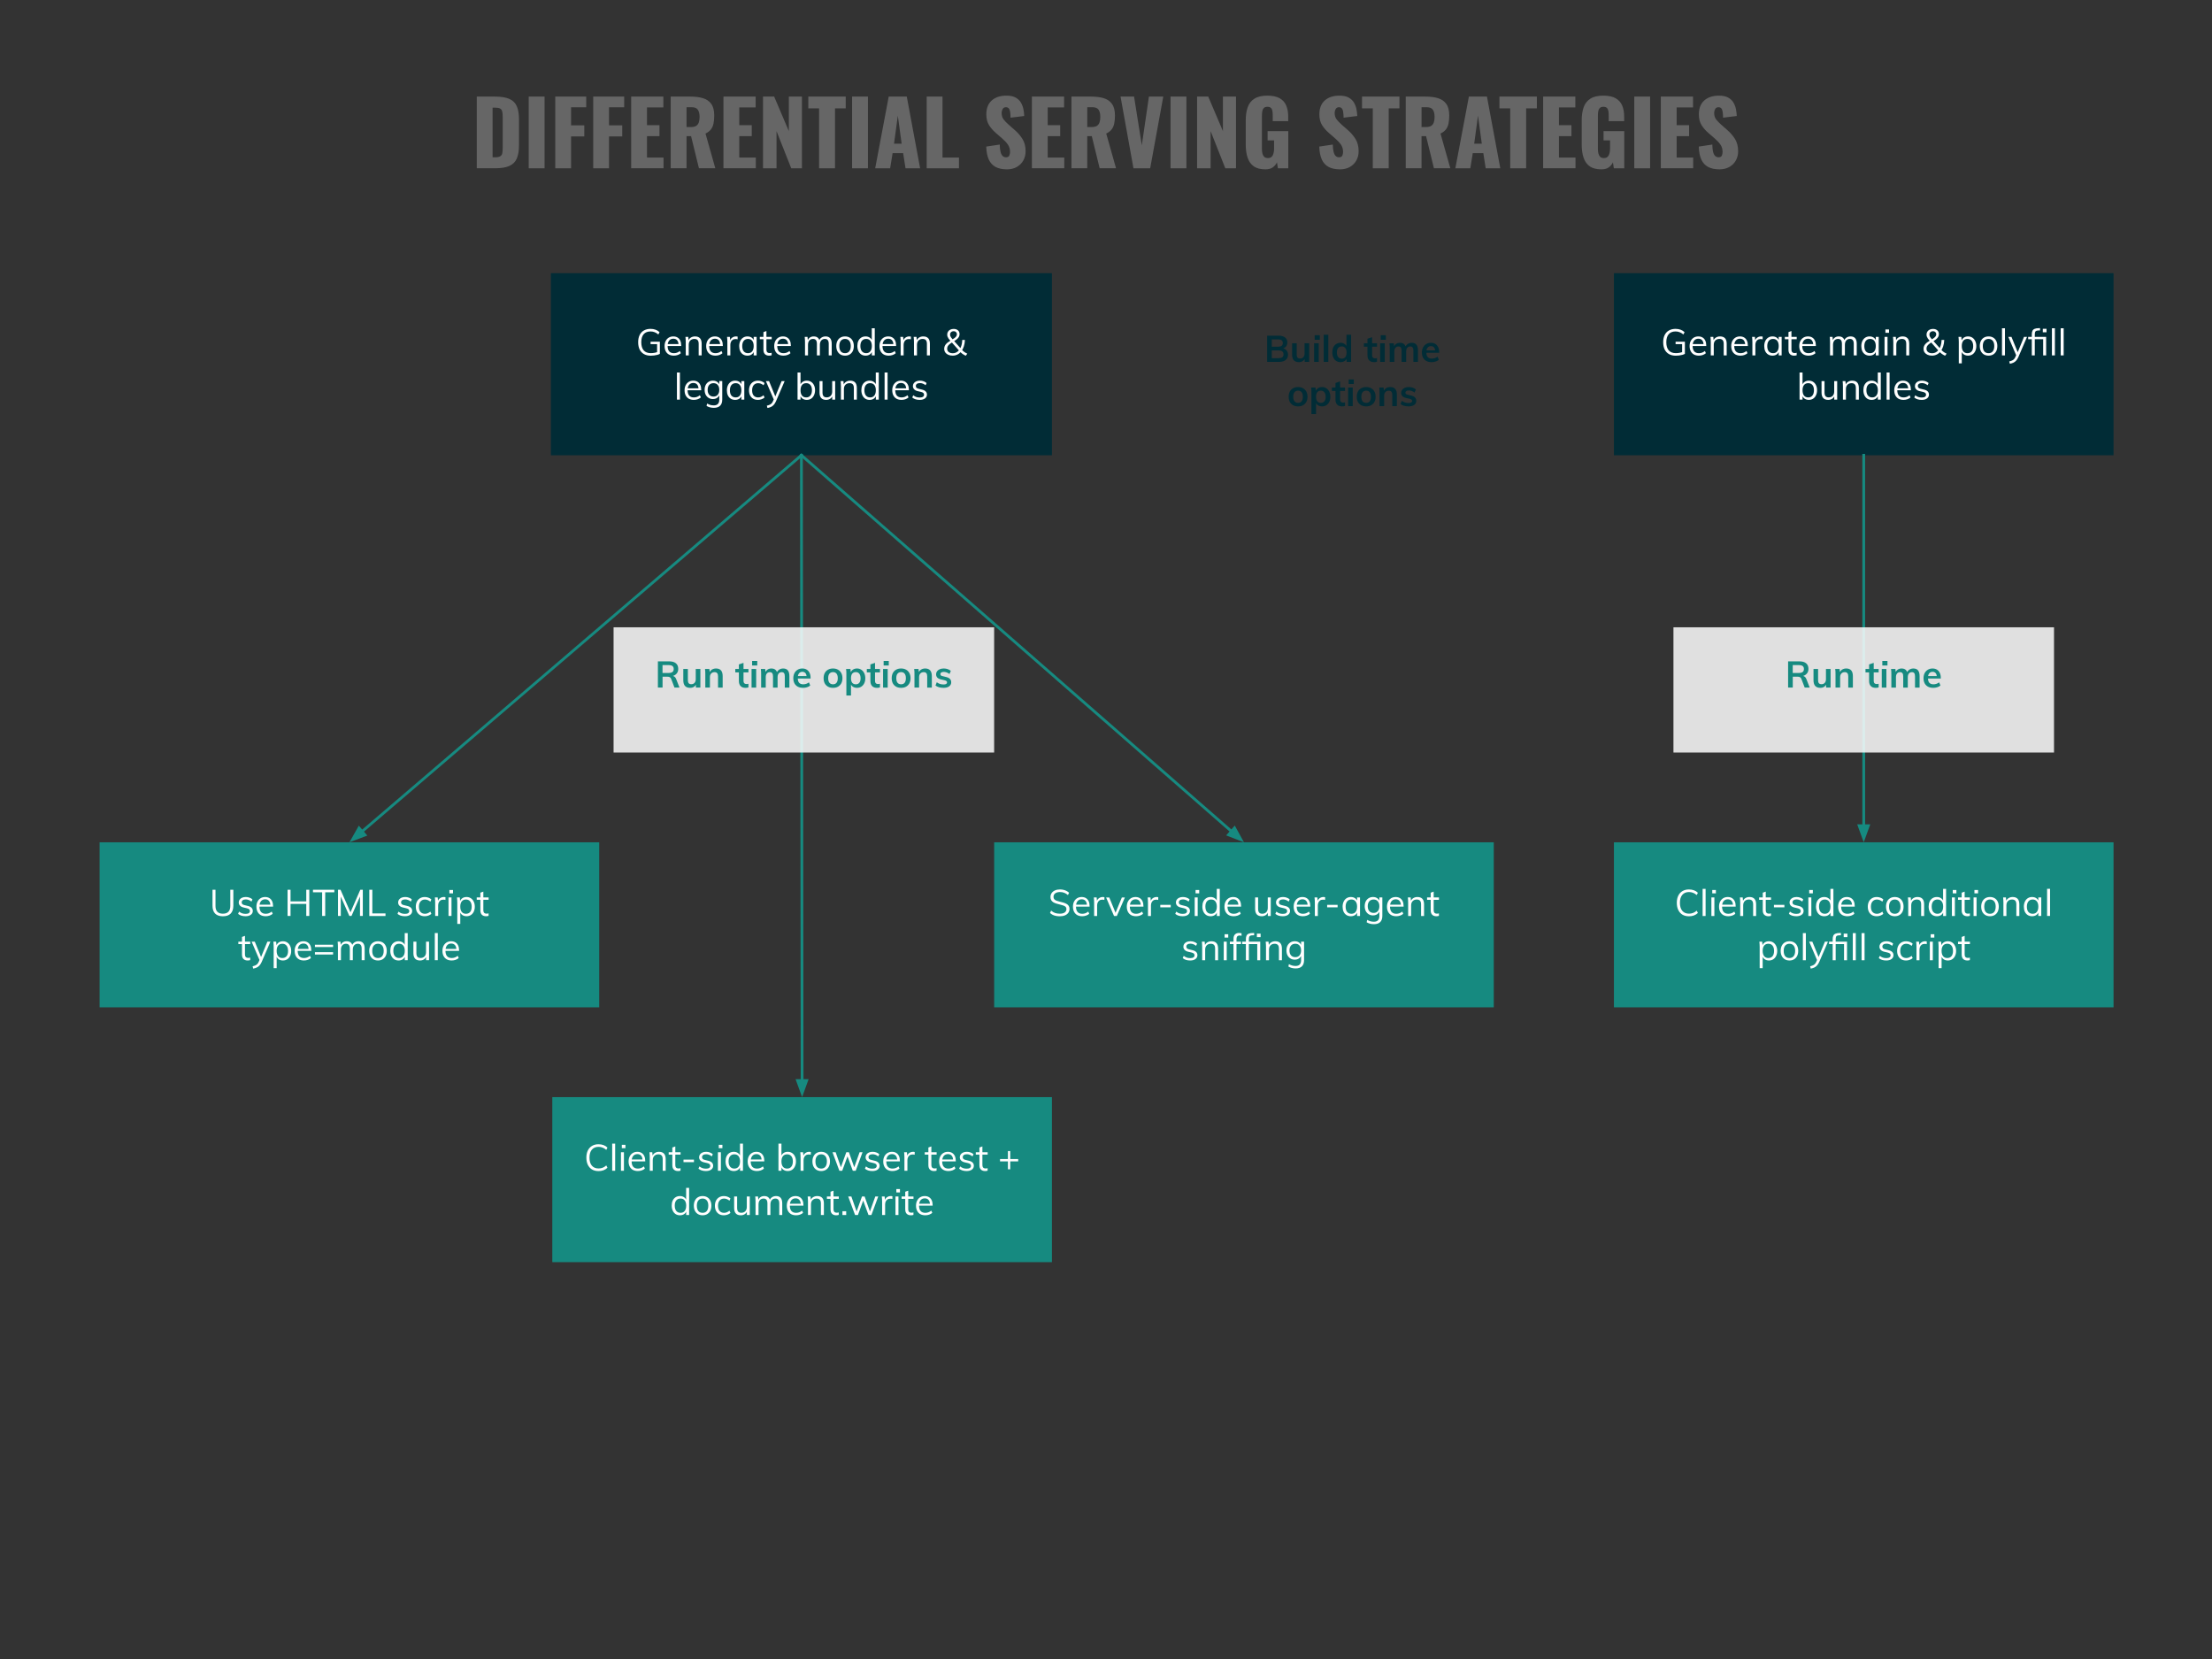 <svg version="1.1" viewBox="0.0 0.0 800.0 600.0" fill="none" stroke="none" stroke-linecap="square" stroke-miterlimit="10" xmlns:xlink="http://www.w3.org/1999/xlink" xmlns="http://www.w3.org/2000/svg"><rect x="0.0" y="0.0" width="800.0" height="600.0" fill="#333333" stroke="none"/><clipPath id="p.0"><path d="m0 0l800.0 0l0 600.0l-800.0 0l0 -600.0z" clip-rule="nonzero"/></clipPath><g clip-path="url(#p.0)"><path fill="#000000" fill-opacity="0.0" d="m0 0l800.0 0l0 600.0l-800.0 0z" fill-rule="evenodd"/><path fill="#000000" fill-opacity="0.0" d="m438.01 109.084l102.236 0l0 45.291l-102.236 0z" fill-rule="evenodd"/><path fill="#012c36" d="m458.279 130.884l0 -9.484l4.172 0q1.453 0 2.297 0.656q0.844 0.641 0.844 1.812q0 0.812 -0.438 1.391q-0.438 0.562 -1.25 0.781l0 -0.094q0.922 0.188 1.422 0.812q0.5 0.609 0.5 1.547q0 1.203 -0.859 1.891q-0.859 0.688 -2.406 0.688l-4.281 0zm1.672 -1.344l2.438 0q0.953 0 1.375 -0.328q0.438 -0.328 0.438 -1.062q0 -0.719 -0.438 -1.062q-0.438 -0.344 -1.375 -0.344l-2.438 0l0 2.797zm0 -4.141l2.203 0q0.922 0 1.359 -0.328q0.438 -0.344 0.438 -1.016q0 -0.672 -0.438 -0.984q-0.438 -0.328 -1.359 -0.328l-2.203 0l0 2.656zm9.821 5.578q-1.234 0 -1.859 -0.688q-0.609 -0.688 -0.609 -2.078l0 -4.062l1.656 0l0 4.078q0 0.734 0.297 1.094q0.312 0.344 0.938 0.344q0.734 0 1.172 -0.484q0.438 -0.484 0.438 -1.281l0 -3.75l1.672 0l0 6.734l-1.625 0l0 -1.391l0.172 -0.016q-0.281 0.734 -0.875 1.125q-0.578 0.375 -1.375 0.375zm5.493 -0.094l0 -6.734l1.672 0l0 6.734l-1.672 0zm0.203 -9.641l1.859 0l0 1.641l-1.859 0l0 -1.641zm3.262 9.641l0 -9.812l1.672 0l0 9.812l-1.672 0zm9.918 0l-1.641 0l0 -1.703l0.156 0.234q-0.219 0.75 -0.859 1.156q-0.625 0.406 -1.484 0.406q-0.875 0 -1.547 -0.422q-0.672 -0.438 -1.047 -1.234q-0.375 -0.812 -0.375 -1.859q0 -1.062 0.359 -1.844q0.375 -0.781 1.047 -1.203q0.688 -0.438 1.562 -0.438q0.859 0 1.484 0.438q0.641 0.422 0.859 1.141l-0.188 0.203l0 -4.688l1.672 0l0 9.812zm-3.375 -1.188q0.828 0 1.281 -0.562q0.453 -0.578 0.453 -1.656q0 -1.047 -0.453 -1.609q-0.453 -0.578 -1.281 -0.578q-0.844 0 -1.312 0.562q-0.453 0.562 -0.453 1.609q0 1.062 0.453 1.656q0.469 0.578 1.312 0.578zm7.996 -4.297l0 -1.25l4.75 0l0 1.25l-4.75 0zm4.75 4.094l0 1.328q-0.266 0.094 -0.531 0.125q-0.25 0.031 -0.547 0.031q-1.141 0 -1.766 -0.641q-0.609 -0.641 -0.609 -1.844l0 -5.984l1.672 -0.562l0 6.469q0 0.453 0.141 0.719q0.141 0.25 0.391 0.359q0.25 0.109 0.562 0.109q0.172 0 0.328 -0.016q0.156 -0.031 0.359 -0.094zm1.129 1.391l0 -6.734l1.672 0l0 6.734l-1.672 0zm0.203 -9.641l1.859 0l0 1.641l-1.859 0l0 -1.641zm3.262 9.641l0 -4.828q0 -0.469 -0.016 -0.953q-0.016 -0.484 -0.094 -0.953l1.578 0l0.141 1.344l-0.141 0q0.266 -0.719 0.844 -1.109q0.594 -0.406 1.391 -0.406q0.953 0 1.484 0.484q0.547 0.469 0.703 1.438l-0.312 -0.297q0.266 -0.734 0.906 -1.172q0.641 -0.453 1.484 -0.453q1.141 0 1.688 0.688q0.562 0.688 0.562 2.094l0 4.125l-1.656 0l0 -4.078q0 -0.766 -0.266 -1.125q-0.25 -0.375 -0.859 -0.375q-0.688 0 -1.094 0.484q-0.391 0.484 -0.391 1.328l0 3.766l-1.656 0l0 -4.078q0 -0.766 -0.281 -1.125q-0.266 -0.375 -0.859 -0.375q-0.703 0 -1.094 0.484q-0.391 0.484 -0.391 1.328l0 3.766l-1.672 0zm17.763 -0.75q-0.469 0.406 -1.172 0.625q-0.703 0.219 -1.422 0.219q-1.094 0 -1.891 -0.406q-0.781 -0.422 -1.219 -1.203q-0.422 -0.797 -0.422 -1.875q0 -1.031 0.406 -1.828q0.422 -0.797 1.156 -1.234q0.734 -0.453 1.688 -0.453q0.938 0 1.594 0.406q0.672 0.406 1.031 1.172q0.375 0.75 0.375 1.797l0 0.25l-4.781 0l0.016 -0.891l3.781 0l-0.453 0.453q0.016 -0.969 -0.391 -1.469q-0.391 -0.516 -1.125 -0.516q-0.812 0 -1.25 0.562q-0.438 0.562 -0.438 1.625q0 1.203 0.484 1.766q0.5 0.562 1.5 0.562q0.547 0 1.078 -0.172q0.531 -0.188 0.984 -0.531l0.469 1.141z" fill-rule="nonzero"/><path fill="#012c36" d="m469.471 146.978q-1.047 0 -1.812 -0.422q-0.766 -0.438 -1.188 -1.203q-0.406 -0.781 -0.406 -1.875q0 -1.062 0.406 -1.844q0.422 -0.797 1.188 -1.219q0.766 -0.438 1.812 -0.438q1.031 0 1.797 0.438q0.766 0.422 1.188 1.219q0.422 0.781 0.422 1.844q0 1.094 -0.422 1.875q-0.422 0.766 -1.188 1.203q-0.766 0.422 -1.797 0.422zm0 -1.281q0.828 0 1.266 -0.547q0.453 -0.562 0.453 -1.672q0 -1.078 -0.453 -1.625q-0.438 -0.562 -1.266 -0.562q-0.828 0 -1.297 0.562q-0.453 0.547 -0.453 1.625q0 1.109 0.453 1.672q0.453 0.547 1.297 0.547zm4.828 4.062l0 -7.703q0 -0.469 -0.016 -0.953q-0.016 -0.484 -0.094 -0.953l1.578 0l0.141 1.344l-0.094 0.078q0.219 -0.75 0.844 -1.172q0.625 -0.422 1.484 -0.422q0.875 0 1.547 0.453q0.672 0.438 1.062 1.234q0.391 0.797 0.391 1.859q0 1.047 -0.391 1.828q-0.391 0.781 -1.062 1.203q-0.656 0.422 -1.547 0.422q-0.859 0 -1.484 -0.406q-0.625 -0.406 -0.844 -1.156l0.156 -0.203l0 4.547l-1.672 0zm3.422 -4.062q0.812 0 1.266 -0.562q0.453 -0.562 0.453 -1.609q0 -1.062 -0.453 -1.641q-0.453 -0.594 -1.266 -0.594q-0.859 0 -1.312 0.562q-0.438 0.562 -0.438 1.641q0 1.062 0.438 1.641q0.453 0.562 1.312 0.562zm3.973 -4.297l0 -1.25l4.75 0l0 1.25l-4.75 0zm4.75 4.094l0 1.328q-0.266 0.094 -0.531 0.125q-0.25 0.031 -0.547 0.031q-1.141 0 -1.766 -0.641q-0.609 -0.641 -0.609 -1.844l0 -5.984l1.672 -0.562l0 6.469q0 0.453 0.141 0.719q0.141 0.25 0.391 0.359q0.25 0.109 0.562 0.109q0.172 0 0.328 -0.016q0.156 -0.031 0.359 -0.094zm1.129 1.391l0 -6.734l1.672 0l0 6.734l-1.672 0zm0.203 -9.641l1.859 0l0 1.641l-1.859 0l0 -1.641zm6.325 9.734q-1.047 0 -1.812 -0.422q-0.766 -0.438 -1.188 -1.203q-0.406 -0.781 -0.406 -1.875q0 -1.062 0.406 -1.844q0.422 -0.797 1.188 -1.219q0.766 -0.438 1.812 -0.438q1.031 0 1.797 0.438q0.766 0.422 1.188 1.219q0.422 0.781 0.422 1.844q0 1.094 -0.422 1.875q-0.422 0.766 -1.188 1.203q-0.766 0.422 -1.797 0.422zm0 -1.281q0.828 0 1.266 -0.547q0.453 -0.562 0.453 -1.672q0 -1.078 -0.453 -1.625q-0.438 -0.562 -1.266 -0.562q-0.828 0 -1.297 0.562q-0.453 0.547 -0.453 1.625q0 1.109 0.453 1.672q0.453 0.547 1.297 0.547zm4.828 1.188l0 -4.828q0 -0.469 -0.016 -0.953q-0.016 -0.484 -0.094 -0.953l1.578 0l0.141 1.344l-0.141 0.031q0.312 -0.766 0.938 -1.156q0.641 -0.391 1.469 -0.391q2.406 0 2.406 2.781l0 4.125l-1.672 0l0 -4.062q0 -0.781 -0.312 -1.141q-0.297 -0.375 -0.938 -0.375q-0.766 0 -1.234 0.484q-0.453 0.484 -0.453 1.281l0 3.812l-1.672 0zm10.508 0.094q-1.844 0 -2.906 -0.844l0.469 -1.172q0.531 0.406 1.156 0.609q0.625 0.188 1.312 0.188q0.609 0 0.922 -0.188q0.328 -0.203 0.328 -0.562q0 -0.312 -0.234 -0.484q-0.219 -0.188 -0.766 -0.312l-1.125 -0.266q-0.922 -0.188 -1.391 -0.656q-0.453 -0.484 -0.453 -1.219q0 -0.609 0.344 -1.078q0.359 -0.484 0.984 -0.75q0.625 -0.266 1.453 -0.266q0.719 0 1.375 0.219q0.672 0.219 1.172 0.641l-0.484 1.141q-0.5 -0.391 -1.031 -0.578q-0.531 -0.188 -1.047 -0.188q-0.578 0 -0.906 0.219q-0.312 0.219 -0.312 0.594q0 0.281 0.188 0.469q0.203 0.172 0.688 0.266l1.125 0.281q1.0 0.219 1.453 0.703q0.469 0.469 0.469 1.234q0 0.922 -0.75 1.469q-0.734 0.531 -2.031 0.531z" fill-rule="nonzero"/><path fill="#012c36" d="m199.244 98.801l181.197 0l0 65.858l-181.197 0z" fill-rule="evenodd"/><path fill="#ffffff" d="m235.348 128.639q-1.438 0 -2.453 -0.578q-1.016 -0.578 -1.562 -1.656q-0.531 -1.094 -0.531 -2.641q0 -1.516 0.531 -2.594q0.547 -1.094 1.547 -1.656q1.016 -0.578 2.391 -0.578q0.984 0 1.812 0.297q0.828 0.297 1.453 0.906l-0.438 0.828q-0.688 -0.578 -1.359 -0.828q-0.656 -0.266 -1.469 -0.266q-1.625 0 -2.484 1.0q-0.859 1.0 -0.859 2.891q0 1.938 0.875 2.953q0.891 1.0 2.562 1.0q0.703 0 1.359 -0.125q0.656 -0.125 1.188 -0.344l-0.266 0.562l0 -3.359l-2.359 0l0 -0.859l3.359 0l0 4.391q-0.375 0.203 -0.922 0.359q-0.531 0.141 -1.156 0.219q-0.609 0.078 -1.219 0.078zm10.899 -0.906q-0.438 0.406 -1.125 0.656q-0.688 0.234 -1.406 0.234q-1.047 0 -1.797 -0.406q-0.75 -0.422 -1.156 -1.203q-0.406 -0.781 -0.406 -1.859q0 -1.031 0.391 -1.812q0.406 -0.797 1.109 -1.234q0.719 -0.438 1.656 -0.438q0.891 0 1.531 0.391q0.641 0.391 0.984 1.125q0.344 0.734 0.344 1.766l0 0.188l-5.062 0l0 -0.703l4.438 0l-0.344 0.5q0.031 -1.172 -0.453 -1.797q-0.484 -0.641 -1.422 -0.641q-0.969 0 -1.531 0.688q-0.547 0.688 -0.547 1.906q0 1.312 0.578 1.984q0.578 0.656 1.703 0.656q0.578 0 1.109 -0.188q0.547 -0.203 1.047 -0.609l0.359 0.797zm1.766 0.797l0 -4.828q0 -0.469 -0.031 -0.938q-0.016 -0.469 -0.078 -0.938l1.016 0l0.125 1.391l-0.125 0.094q0.266 -0.812 0.922 -1.219q0.656 -0.422 1.516 -0.422q2.406 0 2.406 2.641l0 4.219l-1.078 0l0 -4.156q0 -0.938 -0.375 -1.359q-0.375 -0.438 -1.172 -0.438q-0.938 0 -1.5 0.578q-0.547 0.562 -0.547 1.531l0 3.844l-1.078 0zm13.281 -0.797q-0.438 0.406 -1.125 0.656q-0.688 0.234 -1.406 0.234q-1.047 0 -1.797 -0.406q-0.75 -0.422 -1.156 -1.203q-0.406 -0.781 -0.406 -1.859q0 -1.031 0.391 -1.812q0.406 -0.797 1.109 -1.234q0.719 -0.438 1.656 -0.438q0.891 0 1.531 0.391q0.641 0.391 0.984 1.125q0.344 0.734 0.344 1.766l0 0.188l-5.062 0l0 -0.703l4.438 0l-0.344 0.5q0.031 -1.172 -0.453 -1.797q-0.484 -0.641 -1.422 -0.641q-0.969 0 -1.531 0.688q-0.547 0.688 -0.547 1.906q0 1.312 0.578 1.984q0.578 0.656 1.703 0.656q0.578 0 1.109 -0.188q0.547 -0.203 1.047 -0.609l0.359 0.797zm1.766 0.797l0 -4.828q0 -0.469 -0.031 -0.938q-0.016 -0.469 -0.078 -0.938l1.016 0l0.156 1.656l-0.156 -0.047q0.188 -0.875 0.812 -1.312q0.625 -0.453 1.391 -0.453q0.172 0 0.328 0.016q0.156 0.016 0.281 0.062l-0.016 0.984q-0.312 -0.109 -0.719 -0.109q-0.688 0 -1.109 0.312q-0.422 0.297 -0.609 0.781q-0.188 0.469 -0.188 0.984l0 3.828l-1.078 0zm7.254 0.094q-0.891 0 -1.562 -0.422q-0.672 -0.422 -1.047 -1.203q-0.359 -0.781 -0.359 -1.828q0 -1.047 0.375 -1.828q0.375 -0.797 1.047 -1.234q0.672 -0.438 1.547 -0.438q0.922 0 1.562 0.453q0.641 0.453 0.859 1.281l-0.156 0.109l0 -1.688l1.062 0l0 6.703l-1.062 0l0 -1.734l0.156 0.078q-0.219 0.844 -0.859 1.297q-0.641 0.453 -1.562 0.453zm0.219 -0.891q0.984 0 1.516 -0.672q0.531 -0.672 0.531 -1.922q0 -1.234 -0.547 -1.891q-0.531 -0.672 -1.5 -0.672q-0.984 0 -1.547 0.688q-0.547 0.688 -0.547 1.906q0 1.234 0.547 1.906q0.562 0.656 1.547 0.656zm4.262 -5.047l0 -0.859l4.297 0l0 0.859l-4.297 0zm4.281 4.891l0 0.906q-0.234 0.078 -0.453 0.109q-0.219 0.031 -0.484 0.031q-0.938 0 -1.484 -0.531q-0.547 -0.531 -0.547 -1.609l0 -6.375l1.078 -0.391l0 6.625q0 0.531 0.141 0.828q0.156 0.297 0.422 0.406q0.266 0.109 0.609 0.109q0.203 0 0.359 -0.016q0.156 -0.031 0.359 -0.094zm6.821 0.156q-0.438 0.406 -1.125 0.656q-0.688 0.234 -1.406 0.234q-1.047 0 -1.797 -0.406q-0.75 -0.422 -1.156 -1.203q-0.406 -0.781 -0.406 -1.859q0 -1.031 0.391 -1.812q0.406 -0.797 1.109 -1.234q0.719 -0.438 1.656 -0.438q0.891 0 1.531 0.391q0.641 0.391 0.984 1.125q0.344 0.734 0.344 1.766l0 0.188l-5.062 0l0 -0.703l4.438 0l-0.344 0.5q0.031 -1.172 -0.453 -1.797q-0.484 -0.641 -1.422 -0.641q-0.969 0 -1.531 0.688q-0.547 0.688 -0.547 1.906q0 1.312 0.578 1.984q0.578 0.656 1.703 0.656q0.578 0 1.109 -0.188q0.547 -0.203 1.047 -0.609l0.359 0.797zm5.245 0.797l0 -4.828q0 -0.469 -0.031 -0.938q-0.016 -0.469 -0.078 -0.938l1.016 0l0.125 1.391l-0.125 0.094q0.234 -0.797 0.828 -1.219q0.594 -0.422 1.406 -0.422q0.969 0 1.5 0.484q0.547 0.469 0.703 1.453l-0.328 -0.172q0.219 -0.812 0.859 -1.281q0.656 -0.484 1.562 -0.484q1.094 0 1.656 0.656q0.562 0.656 0.562 1.984l0 4.219l-1.078 0l0 -4.156q0 -0.938 -0.344 -1.359q-0.328 -0.438 -1.047 -0.438q-0.844 0 -1.328 0.578q-0.484 0.562 -0.484 1.547l0 3.828l-1.078 0l0 -4.156q0 -0.938 -0.344 -1.359q-0.328 -0.438 -1.062 -0.438q-0.844 0 -1.328 0.578q-0.484 0.562 -0.484 1.547l0 3.828l-1.078 0zm14.481 0.094q-0.953 0 -1.672 -0.422q-0.719 -0.438 -1.109 -1.203q-0.391 -0.781 -0.391 -1.859q0 -1.047 0.391 -1.828q0.391 -0.797 1.109 -1.219q0.719 -0.422 1.672 -0.422q0.953 0 1.672 0.422q0.719 0.422 1.109 1.219q0.391 0.781 0.391 1.828q0 1.078 -0.391 1.859q-0.391 0.766 -1.109 1.203q-0.719 0.422 -1.672 0.422zm0 -0.891q0.984 0 1.516 -0.656q0.547 -0.672 0.547 -1.938q0 -1.234 -0.547 -1.891q-0.547 -0.672 -1.516 -0.672q-0.969 0 -1.531 0.672q-0.547 0.656 -0.547 1.891q0 1.266 0.531 1.938q0.547 0.656 1.547 0.656zm10.749 0.797l-1.062 0l0 -1.797l0.156 0.141q-0.219 0.844 -0.859 1.297q-0.641 0.453 -1.562 0.453q-0.875 0 -1.547 -0.422q-0.672 -0.438 -1.047 -1.234q-0.375 -0.797 -0.375 -1.844q0 -1.062 0.359 -1.828q0.375 -0.781 1.047 -1.203q0.672 -0.422 1.562 -0.422q0.922 0 1.562 0.469q0.641 0.453 0.859 1.266l-0.172 0.141l0 -4.828l1.078 0l0 9.813zm-3.109 -0.797q0.969 0 1.5 -0.672q0.547 -0.672 0.547 -1.922q0 -1.219 -0.531 -1.891q-0.531 -0.672 -1.516 -0.672q-0.984 0 -1.547 0.672q-0.547 0.656 -0.547 1.875q0 1.234 0.547 1.922q0.562 0.688 1.547 0.688zm10.7 0q-0.438 0.406 -1.125 0.656q-0.688 0.234 -1.406 0.234q-1.047 0 -1.797 -0.406q-0.75 -0.422 -1.156 -1.203q-0.406 -0.781 -0.406 -1.859q0 -1.031 0.391 -1.812q0.406 -0.797 1.109 -1.234q0.719 -0.438 1.656 -0.438q0.891 0 1.531 0.391q0.641 0.391 0.984 1.125q0.344 0.734 0.344 1.766l0 0.188l-5.062 0l0 -0.703l4.438 0l-0.344 0.5q0.031 -1.172 -0.453 -1.797q-0.484 -0.641 -1.422 -0.641q-0.969 0 -1.531 0.688q-0.547 0.688 -0.547 1.906q0 1.312 0.578 1.984q0.578 0.656 1.703 0.656q0.578 0 1.109 -0.188q0.547 -0.203 1.047 -0.609l0.359 0.797zm1.766 0.797l0 -4.828q0 -0.469 -0.031 -0.938q-0.016 -0.469 -0.078 -0.938l1.016 0l0.156 1.656l-0.156 -0.047q0.188 -0.875 0.812 -1.312q0.625 -0.453 1.391 -0.453q0.172 0 0.328 0.016q0.156 0.016 0.281 0.062l-0.016 0.984q-0.312 -0.109 -0.719 -0.109q-0.688 0 -1.109 0.312q-0.422 0.297 -0.609 0.781q-0.188 0.469 -0.188 0.984l0 3.828l-1.078 0zm4.825 0l0 -4.828q0 -0.469 -0.031 -0.938q-0.016 -0.469 -0.078 -0.938l1.016 0l0.125 1.391l-0.125 0.094q0.266 -0.812 0.922 -1.219q0.656 -0.422 1.516 -0.422q2.406 0 2.406 2.641l0 4.219l-1.078 0l0 -4.156q0 -0.938 -0.375 -1.359q-0.375 -0.438 -1.172 -0.438q-0.938 0 -1.5 0.578q-0.547 0.562 -0.547 1.531l0 3.844l-1.078 0zm13.994 0.094q-0.922 0 -1.609 -0.312q-0.688 -0.313 -1.078 -0.859q-0.375 -0.562 -0.375 -1.312q0 -0.875 0.547 -1.578q0.562 -0.703 1.812 -1.422q0.875 -0.516 1.359 -0.875q0.484 -0.375 0.672 -0.688q0.203 -0.312 0.203 -0.672q0 -0.5 -0.328 -0.812q-0.312 -0.312 -0.844 -0.312q-0.578 0 -0.938 0.344q-0.359 0.328 -0.359 0.891q0 0.266 0.078 0.516q0.094 0.25 0.312 0.562q0.234 0.297 0.641 0.766l3.266 3.672q0.359 0.406 0.828 0.75q0.484 0.344 1.109 0.625l-0.578 0.75q-0.672 -0.312 -1.188 -0.688q-0.5 -0.375 -0.859 -0.766l-3.453 -3.891q-0.453 -0.5 -0.719 -0.875q-0.25 -0.391 -0.375 -0.719q-0.109 -0.344 -0.109 -0.703q0 -0.625 0.297 -1.078q0.297 -0.469 0.812 -0.719q0.531 -0.266 1.234 -0.266q0.969 0 1.547 0.516q0.578 0.5 0.578 1.391q0 0.531 -0.25 0.984q-0.234 0.438 -0.812 0.906q-0.562 0.453 -1.547 1.031q-0.688 0.406 -1.109 0.781q-0.406 0.359 -0.594 0.734q-0.172 0.375 -0.172 0.828q0 0.734 0.547 1.188q0.547 0.438 1.469 0.438q1.0 0 1.75 -0.594q0.766 -0.594 1.203 -1.672q0.453 -1.078 0.484 -2.531l0.969 0q-0.047 1.281 -0.391 2.328q-0.328 1.031 -0.922 1.781q-0.578 0.75 -1.375 1.156q-0.797 0.406 -1.734 0.406z" fill-rule="nonzero"/><path fill="#ffffff" d="m244.821 144.53l0 -9.812l1.078 0l0 9.812l-1.078 0zm8.656 -0.797q-0.438 0.406 -1.125 0.656q-0.688 0.234 -1.406 0.234q-1.047 0 -1.797 -0.406q-0.75 -0.422 -1.156 -1.203q-0.406 -0.781 -0.406 -1.859q0 -1.031 0.391 -1.812q0.406 -0.797 1.109 -1.234q0.719 -0.438 1.656 -0.438q0.891 0 1.531 0.391q0.641 0.391 0.984 1.125q0.344 0.734 0.344 1.766l0 0.188l-5.062 0l0 -0.703l4.438 0l-0.344 0.5q0.031 -1.172 -0.453 -1.797q-0.484 -0.641 -1.422 -0.641q-0.969 0 -1.531 0.688q-0.547 0.688 -0.547 1.906q0 1.312 0.578 1.984q0.578 0.656 1.703 0.656q0.578 0 1.109 -0.188q0.547 -0.203 1.047 -0.609l0.359 0.797zm4.704 3.766q-1.516 0 -2.641 -0.688l0.188 -0.875q0.625 0.359 1.188 0.516q0.562 0.156 1.266 0.156q0.953 0 1.453 -0.516q0.5 -0.516 0.5 -1.516l0 -1.812l0.156 -0.188q-0.156 0.547 -0.5 0.938q-0.344 0.391 -0.844 0.609q-0.484 0.203 -1.109 0.203q-0.891 0 -1.562 -0.422q-0.672 -0.422 -1.062 -1.156q-0.375 -0.75 -0.375 -1.75q0 -1.0 0.375 -1.75q0.391 -0.75 1.062 -1.156q0.672 -0.422 1.562 -0.422q0.938 0 1.578 0.469q0.641 0.453 0.875 1.266l-0.156 -0.141l0 -1.438l1.078 0l0 6.656q0 1.5 -0.766 2.25q-0.766 0.766 -2.266 0.766zm-0.125 -4.078q0.969 0 1.516 -0.641q0.562 -0.656 0.562 -1.781q0 -1.141 -0.562 -1.781q-0.547 -0.641 -1.516 -0.641q-1.0 0 -1.562 0.641q-0.562 0.641 -0.562 1.781q0 1.141 0.562 1.781q0.562 0.641 1.562 0.641zm7.8 1.203q-0.891 0 -1.562 -0.422q-0.672 -0.422 -1.047 -1.203q-0.359 -0.781 -0.359 -1.828q0 -1.047 0.375 -1.828q0.375 -0.797 1.047 -1.234q0.672 -0.438 1.547 -0.438q0.922 0 1.562 0.453q0.641 0.453 0.859 1.281l-0.156 0.109l0 -1.688l1.062 0l0 6.703l-1.062 0l0 -1.734l0.156 0.078q-0.219 0.844 -0.859 1.297q-0.641 0.453 -1.562 0.453zm0.219 -0.891q0.984 0 1.516 -0.672q0.531 -0.672 0.531 -1.922q0 -1.234 -0.547 -1.891q-0.531 -0.672 -1.5 -0.672q-0.984 0 -1.547 0.688q-0.547 0.688 -0.547 1.906q0 1.234 0.547 1.906q0.562 0.656 1.547 0.656zm8.028 0.891q-1.0 0 -1.719 -0.422q-0.719 -0.438 -1.109 -1.203q-0.391 -0.781 -0.391 -1.828q0 -1.031 0.391 -1.828q0.406 -0.797 1.141 -1.234q0.734 -0.438 1.734 -0.438q0.672 0 1.297 0.234q0.641 0.234 1.062 0.641l-0.359 0.797q-0.5 -0.391 -0.969 -0.578q-0.469 -0.188 -0.984 -0.188q-1.0 0 -1.594 0.688q-0.594 0.672 -0.594 1.906q0 1.234 0.578 1.906q0.594 0.656 1.609 0.656q0.5 0 0.969 -0.188q0.484 -0.203 0.984 -0.594l0.359 0.812q-0.422 0.391 -1.078 0.625q-0.641 0.234 -1.328 0.234zm3.457 2.938l-0.219 -0.844q0.609 -0.141 1.031 -0.344q0.422 -0.188 0.703 -0.5q0.281 -0.297 0.5 -0.812l0.422 -0.984l0.25 -0.328l2.438 -5.922l1.094 0l-3.141 7.312q-0.359 0.812 -0.812 1.297q-0.453 0.5 -1.016 0.75q-0.562 0.25 -1.25 0.375zm2.453 -2.688l-3.016 -7.047l1.141 0l2.422 5.922l-0.547 1.125zm8.431 -0.344l0 -9.812l1.078 0l0 4.828l-0.156 -0.141q0.234 -0.812 0.875 -1.266q0.641 -0.469 1.547 -0.469q0.891 0 1.547 0.422q0.672 0.422 1.047 1.203q0.391 0.766 0.391 1.828q0 1.047 -0.391 1.844q-0.375 0.797 -1.047 1.234q-0.672 0.422 -1.547 0.422q-0.906 0 -1.547 -0.453q-0.641 -0.453 -0.875 -1.297l0.156 -0.141l0 1.797l-1.078 0zm3.141 -0.797q0.969 0 1.516 -0.688q0.547 -0.688 0.547 -1.922q0 -1.219 -0.547 -1.875q-0.547 -0.672 -1.516 -0.672q-1.0 0 -1.531 0.672q-0.531 0.672 -0.531 1.891q0 1.25 0.531 1.922q0.531 0.672 1.531 0.672zm7.216 0.891q-1.188 0 -1.797 -0.656q-0.609 -0.672 -0.609 -1.984l0 -4.156l1.078 0l0 4.125q0 0.906 0.375 1.344q0.375 0.422 1.125 0.422q0.906 0 1.453 -0.562q0.547 -0.578 0.547 -1.547l0 -3.781l1.078 0l0 6.703l-1.062 0l0 -1.453l0.156 -0.078q-0.266 0.797 -0.906 1.219q-0.625 0.406 -1.438 0.406zm5.331 -0.094l0 -4.828q0 -0.469 -0.031 -0.938q-0.016 -0.469 -0.078 -0.938l1.016 0l0.125 1.391l-0.125 0.094q0.266 -0.812 0.922 -1.219q0.656 -0.422 1.516 -0.422q2.406 0 2.406 2.641l0 4.219l-1.078 0l0 -4.156q0 -0.938 -0.375 -1.359q-0.375 -0.438 -1.172 -0.438q-0.938 0 -1.5 0.578q-0.547 0.562 -0.547 1.531l0 3.844l-1.078 0zm13.688 0l-1.062 0l0 -1.797l0.156 0.141q-0.219 0.844 -0.859 1.297q-0.641 0.453 -1.562 0.453q-0.875 0 -1.547 -0.422q-0.672 -0.438 -1.047 -1.234q-0.375 -0.797 -0.375 -1.844q0 -1.062 0.359 -1.828q0.375 -0.781 1.047 -1.203q0.672 -0.422 1.562 -0.422q0.922 0 1.562 0.469q0.641 0.453 0.859 1.266l-0.172 0.141l0 -4.828l1.078 0l0 9.812zm-3.109 -0.797q0.969 0 1.5 -0.672q0.547 -0.672 0.547 -1.922q0 -1.219 -0.531 -1.891q-0.531 -0.672 -1.516 -0.672q-0.984 0 -1.547 0.672q-0.547 0.656 -0.547 1.875q0 1.234 0.547 1.922q0.562 0.688 1.547 0.688zm5.216 0.797l0 -9.812l1.078 0l0 9.812l-1.078 0zm8.656 -0.797q-0.438 0.406 -1.125 0.656q-0.688 0.234 -1.406 0.234q-1.047 0 -1.797 -0.406q-0.75 -0.422 -1.156 -1.203q-0.406 -0.781 -0.406 -1.859q0 -1.031 0.391 -1.812q0.406 -0.797 1.109 -1.234q0.719 -0.438 1.656 -0.438q0.891 0 1.531 0.391q0.641 0.391 0.984 1.125q0.344 0.734 0.344 1.766l0 0.188l-5.062 0l0 -0.703l4.438 0l-0.344 0.5q0.031 -1.172 -0.453 -1.797q-0.484 -0.641 -1.422 -0.641q-0.969 0 -1.531 0.688q-0.547 0.688 -0.547 1.906q0 1.312 0.578 1.984q0.578 0.656 1.703 0.656q0.578 0 1.109 -0.188q0.547 -0.203 1.047 -0.609l0.359 0.797zm4.032 0.891q-1.703 0 -2.688 -0.859l0.359 -0.812q0.531 0.422 1.094 0.625q0.578 0.188 1.266 0.188q0.766 0 1.156 -0.266q0.391 -0.266 0.391 -0.75q0 -0.406 -0.266 -0.641q-0.266 -0.234 -0.875 -0.375l-1.141 -0.266q-0.844 -0.188 -1.297 -0.672q-0.453 -0.484 -0.453 -1.141q0 -0.594 0.312 -1.031q0.328 -0.453 0.891 -0.703q0.578 -0.25 1.359 -0.25q0.703 0 1.328 0.234q0.641 0.219 1.062 0.641l-0.359 0.781q-0.484 -0.391 -0.984 -0.578q-0.5 -0.203 -1.047 -0.203q-0.719 0 -1.109 0.281q-0.391 0.281 -0.391 0.766q0 0.406 0.234 0.656q0.25 0.234 0.797 0.359l1.141 0.281q0.938 0.203 1.391 0.672q0.453 0.453 0.453 1.156q0 0.859 -0.719 1.391q-0.703 0.516 -1.906 0.516z" fill-rule="nonzero"/><path fill="#168a80" d="m36.021 304.633l180.693 0l0 59.685l-180.693 0z" fill-rule="evenodd"/><path fill="#ffffff" d="m80.622 331.384q-1.844 0 -2.812 -0.969q-0.953 -0.969 -0.953 -2.859l0 -5.766l1.078 0l0 5.859q0 1.406 0.672 2.109q0.688 0.688 2.016 0.688q1.312 0 1.984 -0.703q0.688 -0.703 0.688 -2.094l0 -5.859l1.094 0l0 5.766q0 1.875 -0.969 2.859q-0.953 0.969 -2.797 0.969zm8.18 -0.016q-1.703 0 -2.688 -0.859l0.359 -0.812q0.531 0.422 1.094 0.625q0.578 0.188 1.266 0.188q0.766 0 1.156 -0.266q0.391 -0.266 0.391 -0.75q0 -0.406 -0.266 -0.641q-0.266 -0.234 -0.875 -0.375l-1.141 -0.266q-0.844 -0.188 -1.297 -0.672q-0.453 -0.484 -0.453 -1.141q0 -0.594 0.312 -1.031q0.328 -0.453 0.891 -0.703q0.578 -0.25 1.359 -0.25q0.703 0 1.328 0.234q0.641 0.219 1.062 0.641l-0.359 0.781q-0.484 -0.391 -0.984 -0.578q-0.5 -0.203 -1.047 -0.203q-0.719 0 -1.109 0.281q-0.391 0.281 -0.391 0.766q0 0.406 0.234 0.656q0.25 0.234 0.797 0.359l1.141 0.281q0.938 0.203 1.391 0.672q0.453 0.453 0.453 1.156q0 0.859 -0.719 1.391q-0.703 0.516 -1.906 0.516zm9.829 -0.891q-0.438 0.406 -1.125 0.656q-0.688 0.234 -1.406 0.234q-1.047 0 -1.797 -0.406q-0.75 -0.422 -1.156 -1.203q-0.406 -0.781 -0.406 -1.859q0 -1.031 0.391 -1.812q0.406 -0.797 1.109 -1.234q0.719 -0.438 1.656 -0.438q0.891 0 1.531 0.391q0.641 0.391 0.984 1.125q0.344 0.734 0.344 1.766l0 0.188l-5.062 0l0 -0.703l4.438 0l-0.344 0.5q0.031 -1.172 -0.453 -1.797q-0.484 -0.641 -1.422 -0.641q-0.969 0 -1.531 0.688q-0.547 0.688 -0.547 1.906q0 1.312 0.578 1.984q0.578 0.656 1.703 0.656q0.578 0 1.109 -0.188q0.547 -0.203 1.047 -0.609l0.359 0.797zm12.135 0.797l0 -9.484l1.094 0l0 9.484l-1.094 0zm-6.766 0l0 -9.484l1.078 0l0 9.484l-1.078 0zm0.5 -4.359l0 -0.922l6.891 0l0 0.922l-6.891 0zm12.006 4.359l0 -8.562l-3.312 0l0 -0.922l7.719 0l0 0.922l-3.297 0l0 8.562l-1.109 0zm5.74 0l0 -9.484l0.906 0l3.859 8.75l-0.516 0l3.812 -8.75l0.906 0l0 9.484l-1.016 0l0 -8.047l0.422 0.047l-3.5 8.0l-0.766 0l-3.547 -8.0l0.438 -0.047l0.016 8.047l-1.016 0zm11.316 0l0 -9.484l1.094 0l0 8.547l4.766 0l0 0.938l-5.859 0zm12.883 0.094q-1.703 0 -2.688 -0.859l0.359 -0.812q0.531 0.422 1.094 0.625q0.578 0.188 1.266 0.188q0.766 0 1.156 -0.266q0.391 -0.266 0.391 -0.75q0 -0.406 -0.266 -0.641q-0.266 -0.234 -0.875 -0.375l-1.141 -0.266q-0.844 -0.188 -1.297 -0.672q-0.453 -0.484 -0.453 -1.141q0 -0.594 0.312 -1.031q0.328 -0.453 0.891 -0.703q0.578 -0.25 1.359 -0.25q0.703 0 1.328 0.234q0.641 0.219 1.062 0.641l-0.359 0.781q-0.484 -0.391 -0.984 -0.578q-0.5 -0.203 -1.047 -0.203q-0.719 0 -1.109 0.281q-0.391 0.281 -0.391 0.766q0 0.406 0.234 0.656q0.25 0.234 0.797 0.359l1.141 0.281q0.938 0.203 1.391 0.672q0.453 0.453 0.453 1.156q0 0.859 -0.719 1.391q-0.703 0.516 -1.906 0.516zm7.158 0q-1.0 0 -1.719 -0.422q-0.719 -0.438 -1.109 -1.203q-0.391 -0.781 -0.391 -1.828q0 -1.031 0.391 -1.828q0.406 -0.797 1.141 -1.234q0.734 -0.438 1.734 -0.438q0.672 0 1.297 0.234q0.641 0.234 1.062 0.641l-0.359 0.797q-0.5 -0.391 -0.969 -0.578q-0.469 -0.188 -0.984 -0.188q-1.0 0 -1.594 0.688q-0.594 0.672 -0.594 1.906q0 1.234 0.578 1.906q0.594 0.656 1.609 0.656q0.5 0 0.969 -0.188q0.484 -0.203 0.984 -0.594l0.359 0.812q-0.422 0.391 -1.078 0.625q-0.641 0.234 -1.328 0.234zm3.785 -0.094l0 -4.828q0 -0.469 -0.031 -0.938q-0.016 -0.469 -0.078 -0.938l1.016 0l0.156 1.656l-0.156 -0.047q0.188 -0.875 0.812 -1.312q0.625 -0.453 1.391 -0.453q0.172 0 0.328 0.016q0.156 0.016 0.281 0.062l-0.016 0.984q-0.312 -0.109 -0.719 -0.109q-0.688 0 -1.109 0.312q-0.422 0.297 -0.609 0.781q-0.188 0.469 -0.188 0.984l0 3.828l-1.078 0zm4.825 0l0 -6.703l1.078 0l0 6.703l-1.078 0zm0.312 -9.391l1.312 0l0 1.219l-1.312 0l0 -1.219zm2.86 12.266l0 -7.703q0 -0.469 -0.031 -0.938q-0.016 -0.469 -0.078 -0.938l1.016 0l0.125 1.391l-0.109 0.188q0.234 -0.828 0.875 -1.281q0.641 -0.453 1.547 -0.453q0.875 0 1.547 0.438q0.672 0.438 1.047 1.234q0.391 0.781 0.391 1.828q0 1.047 -0.391 1.828q-0.375 0.781 -1.047 1.203q-0.656 0.422 -1.547 0.422q-0.906 0 -1.547 -0.453q-0.641 -0.453 -0.875 -1.297l0.156 -0.125l0 4.656l-1.078 0zm3.141 -3.672q0.969 0 1.516 -0.656q0.547 -0.672 0.547 -1.906q0 -1.219 -0.547 -1.906q-0.547 -0.688 -1.516 -0.688q-1.0 0 -1.531 0.672q-0.531 0.656 -0.531 1.891q0 1.25 0.531 1.922q0.531 0.672 1.531 0.672zm3.89 -5.047l0 -0.859l4.297 0l0 0.859l-4.297 0zm4.281 4.891l0 0.906q-0.234 0.078 -0.453 0.109q-0.219 0.031 -0.484 0.031q-0.938 0 -1.484 -0.531q-0.547 -0.531 -0.547 -1.609l0 -6.375l1.078 -0.391l0 6.625q0 0.531 0.141 0.828q0.156 0.297 0.422 0.406q0.266 0.109 0.609 0.109q0.203 0 0.359 -0.016q0.156 -0.031 0.359 -0.094z" fill-rule="nonzero"/><path fill="#ffffff" d="m86.204 341.431l0 -0.859l4.297 0l0 0.859l-4.297 0zm4.281 4.891l0 0.906q-0.234 0.078 -0.453 0.109q-0.219 0.031 -0.484 0.031q-0.938 0 -1.484 -0.531q-0.547 -0.531 -0.547 -1.609l0 -6.375l1.078 -0.391l0 6.625q0 0.531 0.141 0.828q0.156 0.297 0.422 0.406q0.266 0.109 0.609 0.109q0.203 0 0.359 -0.016q0.156 -0.031 0.359 -0.094zm1.089 3.984l-0.219 -0.844q0.609 -0.141 1.031 -0.344q0.422 -0.188 0.703 -0.5q0.281 -0.297 0.5 -0.812l0.422 -0.984l0.25 -0.328l2.438 -5.922l1.094 0l-3.141 7.312q-0.359 0.812 -0.812 1.297q-0.453 0.5 -1.016 0.75q-0.562 0.25 -1.25 0.375zm2.453 -2.688l-3.016 -7.047l1.141 0l2.422 5.922l-0.547 1.125zm4.952 2.531l0 -7.703q0 -0.469 -0.031 -0.938q-0.016 -0.469 -0.078 -0.938l1.016 0l0.125 1.391l-0.109 0.188q0.234 -0.828 0.875 -1.281q0.641 -0.453 1.547 -0.453q0.875 0 1.547 0.438q0.672 0.438 1.047 1.234q0.391 0.781 0.391 1.828q0 1.047 -0.391 1.828q-0.375 0.781 -1.047 1.203q-0.656 0.422 -1.547 0.422q-0.906 0 -1.547 -0.453q-0.641 -0.453 -0.875 -1.297l0.156 -0.125l0 4.656l-1.078 0zm3.141 -3.672q0.969 0 1.516 -0.656q0.547 -0.672 0.547 -1.906q0 -1.219 -0.547 -1.906q-0.547 -0.688 -1.516 -0.688q-1.0 0 -1.531 0.672q-0.531 0.656 -0.531 1.891q0 1.25 0.531 1.922q0.531 0.672 1.531 0.672zm10.341 0q-0.438 0.406 -1.125 0.656q-0.688 0.234 -1.406 0.234q-1.047 0 -1.797 -0.406q-0.75 -0.422 -1.156 -1.203q-0.406 -0.781 -0.406 -1.859q0 -1.031 0.391 -1.812q0.406 -0.797 1.109 -1.234q0.719 -0.438 1.656 -0.438q0.891 0 1.531 0.391q0.641 0.391 0.984 1.125q0.344 0.734 0.344 1.766l0 0.188l-5.062 0l0 -0.703l4.438 0l-0.344 0.5q0.031 -1.172 -0.453 -1.797q-0.484 -0.641 -1.422 -0.641q-0.969 0 -1.531 0.688q-0.547 0.688 -0.547 1.906q0 1.312 0.578 1.984q0.578 0.656 1.703 0.656q0.578 0 1.109 -0.188q0.547 -0.203 1.047 -0.609l0.359 0.797zm8 -4.797l0 0.828l-6.562 0l0 -0.828l6.562 0zm0 2.688l0 0.844l-6.562 0l0 -0.844l6.562 0zm1.762 2.906l0 -4.828q0 -0.469 -0.031 -0.938q-0.016 -0.469 -0.078 -0.938l1.016 0l0.125 1.391l-0.125 0.094q0.234 -0.797 0.828 -1.219q0.594 -0.422 1.406 -0.422q0.969 0 1.5 0.484q0.547 0.469 0.703 1.453l-0.328 -0.172q0.219 -0.812 0.859 -1.281q0.656 -0.484 1.562 -0.484q1.094 0 1.656 0.656q0.562 0.656 0.562 1.984l0 4.219l-1.078 0l0 -4.156q0 -0.938 -0.344 -1.359q-0.328 -0.438 -1.047 -0.438q-0.844 0 -1.328 0.578q-0.484 0.562 -0.484 1.547l0 3.828l-1.078 0l0 -4.156q0 -0.938 -0.344 -1.359q-0.328 -0.438 -1.062 -0.438q-0.844 0 -1.328 0.578q-0.484 0.562 -0.484 1.547l0 3.828l-1.078 0zm14.481 0.094q-0.953 0 -1.672 -0.422q-0.719 -0.438 -1.109 -1.203q-0.391 -0.781 -0.391 -1.859q0 -1.047 0.391 -1.828q0.391 -0.797 1.109 -1.219q0.719 -0.422 1.672 -0.422q0.953 0 1.672 0.422q0.719 0.422 1.109 1.219q0.391 0.781 0.391 1.828q0 1.078 -0.391 1.859q-0.391 0.766 -1.109 1.203q-0.719 0.422 -1.672 0.422zm0 -0.891q0.984 0 1.516 -0.656q0.547 -0.672 0.547 -1.938q0 -1.234 -0.547 -1.891q-0.547 -0.672 -1.516 -0.672q-0.969 0 -1.531 0.672q-0.547 0.656 -0.547 1.891q0 1.266 0.531 1.938q0.547 0.656 1.547 0.656zm10.749 0.797l-1.062 0l0 -1.797l0.156 0.141q-0.219 0.844 -0.859 1.297q-0.641 0.453 -1.562 0.453q-0.875 0 -1.547 -0.422q-0.672 -0.438 -1.047 -1.234q-0.375 -0.797 -0.375 -1.844q0 -1.062 0.359 -1.828q0.375 -0.781 1.047 -1.203q0.672 -0.422 1.562 -0.422q0.922 0 1.562 0.469q0.641 0.453 0.859 1.266l-0.172 0.141l0 -4.828l1.078 0l0 9.812zm-3.109 -0.797q0.969 0 1.5 -0.672q0.547 -0.672 0.547 -1.922q0 -1.219 -0.531 -1.891q-0.531 -0.672 -1.516 -0.672q-0.984 0 -1.547 0.672q-0.547 0.656 -0.547 1.875q0 1.234 0.547 1.922q0.562 0.688 1.547 0.688zm7.575 0.891q-1.188 0 -1.797 -0.656q-0.609 -0.672 -0.609 -1.984l0 -4.156l1.078 0l0 4.125q0 0.906 0.375 1.344q0.375 0.422 1.125 0.422q0.906 0 1.453 -0.562q0.547 -0.578 0.547 -1.547l0 -3.781l1.078 0l0 6.703l-1.062 0l0 -1.453l0.156 -0.078q-0.266 0.797 -0.906 1.219q-0.625 0.406 -1.438 0.406zm5.331 -0.094l0 -9.812l1.078 0l0 9.812l-1.078 0zm8.656 -0.797q-0.438 0.406 -1.125 0.656q-0.688 0.234 -1.406 0.234q-1.047 0 -1.797 -0.406q-0.75 -0.422 -1.156 -1.203q-0.406 -0.781 -0.406 -1.859q0 -1.031 0.391 -1.812q0.406 -0.797 1.109 -1.234q0.719 -0.438 1.656 -0.438q0.891 0 1.531 0.391q0.641 0.391 0.984 1.125q0.344 0.734 0.344 1.766l0 0.188l-5.062 0l0 -0.703l4.438 0l-0.344 0.5q0.031 -1.172 -0.453 -1.797q-0.484 -0.641 -1.422 -0.641q-0.969 0 -1.531 0.688q-0.547 0.688 -0.547 1.906q0 1.312 0.578 1.984q0.578 0.656 1.703 0.656q0.578 0 1.109 -0.188q0.547 -0.203 1.047 -0.609l0.359 0.797z" fill-rule="nonzero"/><path fill="#168a80" d="m199.749 396.787l180.693 0l0 59.685l-180.693 0z" fill-rule="evenodd"/><path fill="#ffffff" d="m216.459 423.539q-1.359 0 -2.344 -0.578q-0.984 -0.594 -1.516 -1.688q-0.531 -1.094 -0.531 -2.609q0 -1.5 0.531 -2.578q0.531 -1.078 1.516 -1.656q0.984 -0.594 2.344 -0.594q0.984 0 1.797 0.297q0.828 0.297 1.438 0.906l-0.422 0.828q-0.672 -0.578 -1.344 -0.828q-0.656 -0.266 -1.453 -0.266q-1.562 0 -2.422 1.016q-0.859 1.016 -0.859 2.875q0 1.891 0.859 2.906q0.859 1.016 2.422 1.016q0.797 0 1.453 -0.25q0.672 -0.25 1.344 -0.844l0.422 0.844q-0.609 0.594 -1.438 0.906q-0.812 0.297 -1.797 0.297zm4.945 -0.109l0 -9.812l1.078 0l0 9.812l-1.078 0zm3.172 0l0 -6.703l1.078 0l0 6.703l-1.078 0zm0.312 -9.391l1.312 0l0 1.219l-1.312 0l0 -1.219zm8.344 8.594q-0.438 0.406 -1.125 0.656q-0.688 0.234 -1.406 0.234q-1.047 0 -1.797 -0.406q-0.75 -0.422 -1.156 -1.203q-0.406 -0.781 -0.406 -1.859q0 -1.031 0.391 -1.812q0.406 -0.797 1.109 -1.234q0.719 -0.438 1.656 -0.438q0.891 0 1.531 0.391q0.641 0.391 0.984 1.125q0.344 0.734 0.344 1.766l0 0.188l-5.062 0l0 -0.703l4.438 0l-0.344 0.5q0.031 -1.172 -0.453 -1.797q-0.484 -0.641 -1.422 -0.641q-0.969 0 -1.531 0.688q-0.547 0.688 -0.547 1.906q0 1.312 0.578 1.984q0.578 0.656 1.703 0.656q0.578 0 1.109 -0.188q0.547 -0.203 1.047 -0.609l0.359 0.797zm1.766 0.797l0 -4.828q0 -0.469 -0.031 -0.938q-0.016 -0.469 -0.078 -0.938l1.016 0l0.125 1.391l-0.125 0.094q0.266 -0.812 0.922 -1.219q0.656 -0.422 1.516 -0.422q2.406 0 2.406 2.641l0 4.219l-1.078 0l0 -4.156q0 -0.938 -0.375 -1.359q-0.375 -0.438 -1.172 -0.438q-0.938 0 -1.5 0.578q-0.547 0.562 -0.547 1.531l0 3.844l-1.078 0zm6.844 -5.844l0 -0.859l4.297 0l0 0.859l-4.297 0zm4.281 4.891l0 0.906q-0.234 0.078 -0.453 0.109q-0.219 0.031 -0.484 0.031q-0.938 0 -1.484 -0.531q-0.547 -0.531 -0.547 -1.609l0 -6.375l1.078 -0.391l0 6.625q0 0.531 0.141 0.828q0.156 0.297 0.422 0.406q0.266 0.109 0.609 0.109q0.203 0 0.359 -0.016q0.156 -0.031 0.359 -0.094zm1.072 -2.172l0 -0.906l3.781 0l0 0.906l-3.781 0zm8.101 3.219q-1.703 0 -2.688 -0.859l0.359 -0.812q0.531 0.422 1.094 0.625q0.578 0.188 1.266 0.188q0.766 0 1.156 -0.266q0.391 -0.266 0.391 -0.75q0 -0.406 -0.266 -0.641q-0.266 -0.234 -0.875 -0.375l-1.141 -0.266q-0.844 -0.188 -1.297 -0.672q-0.453 -0.484 -0.453 -1.141q0 -0.594 0.312 -1.031q0.328 -0.453 0.891 -0.703q0.578 -0.25 1.359 -0.25q0.703 0 1.328 0.234q0.641 0.219 1.062 0.641l-0.359 0.781q-0.484 -0.391 -0.984 -0.578q-0.5 -0.203 -1.047 -0.203q-0.719 0 -1.109 0.281q-0.391 0.281 -0.391 0.766q0 0.406 0.234 0.656q0.25 0.234 0.797 0.359l1.141 0.281q0.938 0.203 1.391 0.672q0.453 0.453 0.453 1.156q0 0.859 -0.719 1.391q-0.703 0.516 -1.906 0.516zm4.345 -0.094l0 -6.703l1.078 0l0 6.703l-1.078 0zm0.312 -9.391l1.312 0l0 1.219l-1.312 0l0 -1.219zm8.75 9.391l-1.062 0l0 -1.797l0.156 0.141q-0.219 0.844 -0.859 1.297q-0.641 0.453 -1.562 0.453q-0.875 0 -1.547 -0.422q-0.672 -0.438 -1.047 -1.234q-0.375 -0.797 -0.375 -1.844q0 -1.062 0.359 -1.828q0.375 -0.781 1.047 -1.203q0.672 -0.422 1.562 -0.422q0.922 0 1.562 0.469q0.641 0.453 0.859 1.266l-0.172 0.141l0 -4.828l1.078 0l0 9.812zm-3.109 -0.797q0.969 0 1.5 -0.672q0.547 -0.672 0.547 -1.922q0 -1.219 -0.531 -1.891q-0.531 -0.672 -1.516 -0.672q-0.984 0 -1.547 0.672q-0.547 0.656 -0.547 1.875q0 1.234 0.547 1.922q0.562 0.688 1.547 0.688zm10.7 0q-0.438 0.406 -1.125 0.656q-0.688 0.234 -1.406 0.234q-1.047 0 -1.797 -0.406q-0.75 -0.422 -1.156 -1.203q-0.406 -0.781 -0.406 -1.859q0 -1.031 0.391 -1.812q0.406 -0.797 1.109 -1.234q0.719 -0.438 1.656 -0.438q0.891 0 1.531 0.391q0.641 0.391 0.984 1.125q0.344 0.734 0.344 1.766l0 0.188l-5.062 0l0 -0.703l4.438 0l-0.344 0.5q0.031 -1.172 -0.453 -1.797q-0.484 -0.641 -1.422 -0.641q-0.969 0 -1.531 0.688q-0.547 0.688 -0.547 1.906q0 1.312 0.578 1.984q0.578 0.656 1.703 0.656q0.578 0 1.109 -0.188q0.547 -0.203 1.047 -0.609l0.359 0.797zm5.245 0.797l0 -9.812l1.078 0l0 4.828l-0.156 -0.141q0.234 -0.812 0.875 -1.266q0.641 -0.469 1.547 -0.469q0.891 0 1.547 0.422q0.672 0.422 1.047 1.203q0.391 0.766 0.391 1.828q0 1.047 -0.391 1.844q-0.375 0.797 -1.047 1.234q-0.672 0.422 -1.547 0.422q-0.906 0 -1.547 -0.453q-0.641 -0.453 -0.875 -1.297l0.156 -0.141l0 1.797l-1.078 0zm3.141 -0.797q0.969 0 1.516 -0.688q0.547 -0.688 0.547 -1.922q0 -1.219 -0.547 -1.875q-0.547 -0.672 -1.516 -0.672q-1.0 0 -1.531 0.672q-0.531 0.672 -0.531 1.891q0 1.25 0.531 1.922q0.531 0.672 1.531 0.672zm4.856 0.797l0 -4.828q0 -0.469 -0.031 -0.938q-0.016 -0.469 -0.078 -0.938l1.016 0l0.156 1.656l-0.156 -0.047q0.188 -0.875 0.812 -1.312q0.625 -0.453 1.391 -0.453q0.172 0 0.328 0.016q0.156 0.016 0.281 0.062l-0.016 0.984q-0.312 -0.109 -0.719 -0.109q-0.688 0 -1.109 0.312q-0.422 0.297 -0.609 0.781q-0.188 0.469 -0.188 0.984l0 3.828l-1.078 0zm7.457 0.094q-0.953 0 -1.672 -0.422q-0.719 -0.438 -1.109 -1.203q-0.391 -0.781 -0.391 -1.859q0 -1.047 0.391 -1.828q0.391 -0.797 1.109 -1.219q0.719 -0.422 1.672 -0.422q0.953 0 1.672 0.422q0.719 0.422 1.109 1.219q0.391 0.781 0.391 1.828q0 1.078 -0.391 1.859q-0.391 0.766 -1.109 1.203q-0.719 0.422 -1.672 0.422zm0 -0.891q0.984 0 1.516 -0.656q0.547 -0.672 0.547 -1.938q0 -1.234 -0.547 -1.891q-0.547 -0.672 -1.516 -0.672q-0.969 0 -1.531 0.672q-0.547 0.656 -0.547 1.891q0 1.266 0.531 1.938q0.547 0.656 1.547 0.656zm6.575 0.797l-2.484 -6.703l1.141 0l2.062 5.906l-0.344 0l2.125 -5.906l0.953 0l2.094 5.906l-0.344 0l2.109 -5.906l1.062 0l-2.469 6.703l-1.047 0l-2.219 -6.031l0.594 0l-2.203 6.031l-1.031 0zm11.931 0.094q-1.703 0 -2.688 -0.859l0.359 -0.812q0.531 0.422 1.094 0.625q0.578 0.188 1.266 0.188q0.766 0 1.156 -0.266q0.391 -0.266 0.391 -0.75q0 -0.406 -0.266 -0.641q-0.266 -0.234 -0.875 -0.375l-1.141 -0.266q-0.844 -0.188 -1.297 -0.672q-0.453 -0.484 -0.453 -1.141q0 -0.594 0.312 -1.031q0.328 -0.453 0.891 -0.703q0.578 -0.25 1.359 -0.25q0.703 0 1.328 0.234q0.641 0.219 1.062 0.641l-0.359 0.781q-0.484 -0.391 -0.984 -0.578q-0.5 -0.203 -1.047 -0.203q-0.719 0 -1.109 0.281q-0.391 0.281 -0.391 0.766q0 0.406 0.234 0.656q0.25 0.234 0.797 0.359l1.141 0.281q0.938 0.203 1.391 0.672q0.453 0.453 0.453 1.156q0 0.859 -0.719 1.391q-0.703 0.516 -1.906 0.516zm9.829 -0.891q-0.438 0.406 -1.125 0.656q-0.688 0.234 -1.406 0.234q-1.047 0 -1.797 -0.406q-0.75 -0.422 -1.156 -1.203q-0.406 -0.781 -0.406 -1.859q0 -1.031 0.391 -1.812q0.406 -0.797 1.109 -1.234q0.719 -0.438 1.656 -0.438q0.891 0 1.531 0.391q0.641 0.391 0.984 1.125q0.344 0.734 0.344 1.766l0 0.188l-5.062 0l0 -0.703l4.438 0l-0.344 0.5q0.031 -1.172 -0.453 -1.797q-0.484 -0.641 -1.422 -0.641q-0.969 0 -1.531 0.688q-0.547 0.688 -0.547 1.906q0 1.312 0.578 1.984q0.578 0.656 1.703 0.656q0.578 0 1.109 -0.188q0.547 -0.203 1.047 -0.609l0.359 0.797zm1.766 0.797l0 -4.828q0 -0.469 -0.031 -0.938q-0.016 -0.469 -0.078 -0.938l1.016 0l0.156 1.656l-0.156 -0.047q0.188 -0.875 0.812 -1.312q0.625 -0.453 1.391 -0.453q0.172 0 0.328 0.016q0.156 0.016 0.281 0.062l-0.016 0.984q-0.312 -0.109 -0.719 -0.109q-0.688 0 -1.109 0.312q-0.422 0.297 -0.609 0.781q-0.188 0.469 -0.188 0.984l0 3.828l-1.078 0zm7.35 -5.844l0 -0.859l4.297 0l0 0.859l-4.297 0zm4.281 4.891l0 0.906q-0.234 0.078 -0.453 0.109q-0.219 0.031 -0.484 0.031q-0.938 0 -1.484 -0.531q-0.547 -0.531 -0.547 -1.609l0 -6.375l1.078 -0.391l0 6.625q0 0.531 0.141 0.828q0.156 0.297 0.422 0.406q0.266 0.109 0.609 0.109q0.203 0 0.359 -0.016q0.156 -0.031 0.359 -0.094zm6.821 0.156q-0.438 0.406 -1.125 0.656q-0.688 0.234 -1.406 0.234q-1.047 0 -1.797 -0.406q-0.75 -0.422 -1.156 -1.203q-0.406 -0.781 -0.406 -1.859q0 -1.031 0.391 -1.812q0.406 -0.797 1.109 -1.234q0.719 -0.438 1.656 -0.438q0.891 0 1.531 0.391q0.641 0.391 0.984 1.125q0.344 0.734 0.344 1.766l0 0.188l-5.062 0l0 -0.703l4.438 0l-0.344 0.5q0.031 -1.172 -0.453 -1.797q-0.484 -0.641 -1.422 -0.641q-0.969 0 -1.531 0.688q-0.547 0.688 -0.547 1.906q0 1.312 0.578 1.984q0.578 0.656 1.703 0.656q0.578 0 1.109 -0.188q0.547 -0.203 1.047 -0.609l0.359 0.797zm4.032 0.891q-1.703 0 -2.688 -0.859l0.359 -0.812q0.531 0.422 1.094 0.625q0.578 0.188 1.266 0.188q0.766 0 1.156 -0.266q0.391 -0.266 0.391 -0.75q0 -0.406 -0.266 -0.641q-0.266 -0.234 -0.875 -0.375l-1.141 -0.266q-0.844 -0.188 -1.297 -0.672q-0.453 -0.484 -0.453 -1.141q0 -0.594 0.312 -1.031q0.328 -0.453 0.891 -0.703q0.578 -0.25 1.359 -0.25q0.703 0 1.328 0.234q0.641 0.219 1.062 0.641l-0.359 0.781q-0.484 -0.391 -0.984 -0.578q-0.5 -0.203 -1.047 -0.203q-0.719 0 -1.109 0.281q-0.391 0.281 -0.391 0.766q0 0.406 0.234 0.656q0.25 0.234 0.797 0.359l1.141 0.281q0.938 0.203 1.391 0.672q0.453 0.453 0.453 1.156q0 0.859 -0.719 1.391q-0.703 0.516 -1.906 0.516zm3.325 -5.938l0 -0.859l4.297 0l0 0.859l-4.297 0zm4.281 4.891l0 0.906q-0.234 0.078 -0.453 0.109q-0.219 0.031 -0.484 0.031q-0.938 0 -1.484 -0.531q-0.547 -0.531 -0.547 -1.609l0 -6.375l1.078 -0.391l0 6.625q0 0.531 0.141 0.828q0.156 0.297 0.422 0.406q0.266 0.109 0.609 0.109q0.203 0 0.359 -0.016q0.156 -0.031 0.359 -0.094zm11.05 -3.297l0 0.844l-6.562 0l0 -0.844l6.562 0zm-3.703 -2.875l0.828 0l0 6.578l-0.828 0l0 -6.578z" fill-rule="nonzero"/><path fill="#ffffff" d="m249.232 439.43l-1.062 0l0 -1.797l0.156 0.141q-0.219 0.844 -0.859 1.297q-0.641 0.453 -1.562 0.453q-0.875 0 -1.547 -0.422q-0.672 -0.438 -1.047 -1.234q-0.375 -0.797 -0.375 -1.844q0 -1.062 0.359 -1.828q0.375 -0.781 1.047 -1.203q0.672 -0.422 1.562 -0.422q0.922 0 1.562 0.469q0.641 0.453 0.859 1.266l-0.172 0.141l0 -4.828l1.078 0l0 9.812zm-3.109 -0.797q0.969 0 1.5 -0.672q0.547 -0.672 0.547 -1.922q0 -1.219 -0.531 -1.891q-0.531 -0.672 -1.516 -0.672q-0.984 0 -1.547 0.672q-0.547 0.656 -0.547 1.875q0 1.234 0.547 1.922q0.562 0.688 1.547 0.688zm7.981 0.891q-0.953 0 -1.672 -0.422q-0.719 -0.438 -1.109 -1.203q-0.391 -0.781 -0.391 -1.859q0 -1.047 0.391 -1.828q0.391 -0.797 1.109 -1.219q0.719 -0.422 1.672 -0.422q0.953 0 1.672 0.422q0.719 0.422 1.109 1.219q0.391 0.781 0.391 1.828q0 1.078 -0.391 1.859q-0.391 0.766 -1.109 1.203q-0.719 0.422 -1.672 0.422zm0 -0.891q0.984 0 1.516 -0.656q0.547 -0.672 0.547 -1.938q0 -1.234 -0.547 -1.891q-0.547 -0.672 -1.516 -0.672q-0.969 0 -1.531 0.672q-0.547 0.656 -0.547 1.891q0 1.266 0.531 1.938q0.547 0.656 1.547 0.656zm7.671 0.891q-1.0 0 -1.719 -0.422q-0.719 -0.438 -1.109 -1.203q-0.391 -0.781 -0.391 -1.828q0 -1.031 0.391 -1.828q0.406 -0.797 1.141 -1.234q0.734 -0.438 1.734 -0.438q0.672 0 1.297 0.234q0.641 0.234 1.062 0.641l-0.359 0.797q-0.5 -0.391 -0.969 -0.578q-0.469 -0.188 -0.984 -0.188q-1.0 0 -1.594 0.688q-0.594 0.672 -0.594 1.906q0 1.234 0.578 1.906q0.594 0.656 1.609 0.656q0.5 0 0.969 -0.188q0.484 -0.203 0.984 -0.594l0.359 0.812q-0.422 0.391 -1.078 0.625q-0.641 0.234 -1.328 0.234zm6.144 0q-1.188 0 -1.797 -0.656q-0.609 -0.672 -0.609 -1.984l0 -4.156l1.078 0l0 4.125q0 0.906 0.375 1.344q0.375 0.422 1.125 0.422q0.906 0 1.453 -0.562q0.547 -0.578 0.547 -1.547l0 -3.781l1.078 0l0 6.703l-1.062 0l0 -1.453l0.156 -0.078q-0.266 0.797 -0.906 1.219q-0.625 0.406 -1.438 0.406zm5.331 -0.094l0 -4.828q0 -0.469 -0.031 -0.938q-0.016 -0.469 -0.078 -0.938l1.016 0l0.125 1.391l-0.125 0.094q0.234 -0.797 0.828 -1.219q0.594 -0.422 1.406 -0.422q0.969 0 1.5 0.484q0.547 0.469 0.703 1.453l-0.328 -0.172q0.219 -0.812 0.859 -1.281q0.656 -0.484 1.562 -0.484q1.094 0 1.656 0.656q0.562 0.656 0.562 1.984l0 4.219l-1.078 0l0 -4.156q0 -0.938 -0.344 -1.359q-0.328 -0.438 -1.047 -0.438q-0.844 0 -1.328 0.578q-0.484 0.562 -0.484 1.547l0 3.828l-1.078 0l0 -4.156q0 -0.938 -0.344 -1.359q-0.328 -0.438 -1.062 -0.438q-0.844 0 -1.328 0.578q-0.484 0.562 -0.484 1.547l0 3.828l-1.078 0zm17.2 -0.797q-0.438 0.406 -1.125 0.656q-0.688 0.234 -1.406 0.234q-1.047 0 -1.797 -0.406q-0.75 -0.422 -1.156 -1.203q-0.406 -0.781 -0.406 -1.859q0 -1.031 0.391 -1.812q0.406 -0.797 1.109 -1.234q0.719 -0.438 1.656 -0.438q0.891 0 1.531 0.391q0.641 0.391 0.984 1.125q0.344 0.734 0.344 1.766l0 0.188l-5.062 0l0 -0.703l4.438 0l-0.344 0.5q0.031 -1.172 -0.453 -1.797q-0.484 -0.641 -1.422 -0.641q-0.969 0 -1.531 0.688q-0.547 0.688 -0.547 1.906q0 1.312 0.578 1.984q0.578 0.656 1.703 0.656q0.578 0 1.109 -0.188q0.547 -0.203 1.047 -0.609l0.359 0.797zm1.766 0.797l0 -4.828q0 -0.469 -0.031 -0.938q-0.016 -0.469 -0.078 -0.938l1.016 0l0.125 1.391l-0.125 0.094q0.266 -0.812 0.922 -1.219q0.656 -0.422 1.516 -0.422q2.406 0 2.406 2.641l0 4.219l-1.078 0l0 -4.156q0 -0.938 -0.375 -1.359q-0.375 -0.438 -1.172 -0.438q-0.938 0 -1.5 0.578q-0.547 0.562 -0.547 1.531l0 3.844l-1.078 0zm6.844 -5.844l0 -0.859l4.297 0l0 0.859l-4.297 0zm4.281 4.891l0 0.906q-0.234 0.078 -0.453 0.109q-0.219 0.031 -0.484 0.031q-0.938 0 -1.484 -0.531q-0.547 -0.531 -0.547 -1.609l0 -6.375l1.078 -0.391l0 6.625q0 0.531 0.141 0.828q0.156 0.297 0.422 0.406q0.266 0.109 0.609 0.109q0.203 0 0.359 -0.016q0.156 -0.031 0.359 -0.094zm1.336 -0.422l1.359 0l0 1.375l-1.359 0l0 -1.375zm4.57 1.375l-2.484 -6.703l1.141 0l2.062 5.906l-0.344 0l2.125 -5.906l0.953 0l2.094 5.906l-0.344 0l2.109 -5.906l1.062 0l-2.469 6.703l-1.047 0l-2.219 -6.031l0.594 0l-2.203 6.031l-1.031 0zm9.785 0l0 -4.828q0 -0.469 -0.031 -0.938q-0.016 -0.469 -0.078 -0.938l1.016 0l0.156 1.656l-0.156 -0.047q0.188 -0.875 0.812 -1.312q0.625 -0.453 1.391 -0.453q0.172 0 0.328 0.016q0.156 0.016 0.281 0.062l-0.016 0.984q-0.312 -0.109 -0.719 -0.109q-0.688 0 -1.109 0.312q-0.422 0.297 -0.609 0.781q-0.188 0.469 -0.188 0.984l0 3.828l-1.078 0zm4.825 0l0 -6.703l1.078 0l0 6.703l-1.078 0zm0.312 -9.391l1.312 0l0 1.219l-1.312 0l0 -1.219zm1.906 3.547l0 -0.859l4.297 0l0 0.859l-4.297 0zm4.281 4.891l0 0.906q-0.234 0.078 -0.453 0.109q-0.219 0.031 -0.484 0.031q-0.938 0 -1.484 -0.531q-0.547 -0.531 -0.547 -1.609l0 -6.375l1.078 -0.391l0 6.625q0 0.531 0.141 0.828q0.156 0.297 0.422 0.406q0.266 0.109 0.609 0.109q0.203 0 0.359 -0.016q0.156 -0.031 0.359 -0.094zm6.821 0.156q-0.438 0.406 -1.125 0.656q-0.688 0.234 -1.406 0.234q-1.047 0 -1.797 -0.406q-0.75 -0.422 -1.156 -1.203q-0.406 -0.781 -0.406 -1.859q0 -1.031 0.391 -1.812q0.406 -0.797 1.109 -1.234q0.719 -0.438 1.656 -0.438q0.891 0 1.531 0.391q0.641 0.391 0.984 1.125q0.344 0.734 0.344 1.766l0 0.188l-5.062 0l0 -0.703l4.438 0l-0.344 0.5q0.031 -1.172 -0.453 -1.797q-0.484 -0.641 -1.422 -0.641q-0.969 0 -1.531 0.688q-0.547 0.688 -0.547 1.906q0 1.312 0.578 1.984q0.578 0.656 1.703 0.656q0.578 0 1.109 -0.188q0.547 -0.203 1.047 -0.609l0.359 0.797z" fill-rule="nonzero"/><path fill="#168a80" d="m359.553 304.633l180.693 0l0 59.685l-180.693 0z" fill-rule="evenodd"/><path fill="#ffffff" d="m383.295 331.384q-0.734 0 -1.375 -0.125q-0.641 -0.125 -1.188 -0.391q-0.547 -0.281 -0.984 -0.688l0.406 -0.844q0.719 0.609 1.438 0.859q0.734 0.25 1.719 0.25q1.125 0 1.75 -0.438q0.625 -0.453 0.625 -1.266q0 -0.5 -0.312 -0.797q-0.312 -0.297 -0.859 -0.469q-0.531 -0.188 -1.203 -0.344q-0.688 -0.156 -1.297 -0.344q-0.609 -0.188 -1.094 -0.484q-0.469 -0.297 -0.734 -0.75q-0.266 -0.453 -0.266 -1.125q0 -0.812 0.422 -1.438q0.438 -0.625 1.203 -0.969q0.781 -0.344 1.828 -0.344q0.656 0 1.25 0.141q0.609 0.141 1.109 0.406q0.516 0.266 0.922 0.656l-0.422 0.828q-0.656 -0.562 -1.359 -0.828q-0.688 -0.266 -1.5 -0.266q-1.109 0 -1.734 0.469q-0.625 0.453 -0.625 1.297q0 0.516 0.281 0.844q0.281 0.312 0.781 0.516q0.516 0.188 1.156 0.344q0.703 0.156 1.344 0.344q0.641 0.188 1.141 0.469q0.5 0.266 0.781 0.703q0.297 0.438 0.297 1.094q0 0.812 -0.422 1.422q-0.422 0.594 -1.219 0.938q-0.781 0.328 -1.859 0.328zm10.647 -0.906q-0.438 0.406 -1.125 0.656q-0.688 0.234 -1.406 0.234q-1.047 0 -1.797 -0.406q-0.75 -0.422 -1.156 -1.203q-0.406 -0.781 -0.406 -1.859q0 -1.031 0.391 -1.812q0.406 -0.797 1.109 -1.234q0.719 -0.438 1.656 -0.438q0.891 0 1.531 0.391q0.641 0.391 0.984 1.125q0.344 0.734 0.344 1.766l0 0.188l-5.062 0l0 -0.703l4.438 0l-0.344 0.5q0.031 -1.172 -0.453 -1.797q-0.484 -0.641 -1.422 -0.641q-0.969 0 -1.531 0.688q-0.547 0.688 -0.547 1.906q0 1.312 0.578 1.984q0.578 0.656 1.703 0.656q0.578 0 1.109 -0.188q0.547 -0.203 1.047 -0.609l0.359 0.797zm1.766 0.797l0 -4.828q0 -0.469 -0.031 -0.938q-0.016 -0.469 -0.078 -0.938l1.016 0l0.156 1.656l-0.156 -0.047q0.188 -0.875 0.812 -1.312q0.625 -0.453 1.391 -0.453q0.172 0 0.328 0.016q0.156 0.016 0.281 0.062l-0.016 0.984q-0.312 -0.109 -0.719 -0.109q-0.688 0 -1.109 0.312q-0.422 0.297 -0.609 0.781q-0.188 0.469 -0.188 0.984l0 3.828l-1.078 0zm7.194 0l-2.859 -6.688l1.141 0l2.422 5.906l-0.312 0l2.438 -5.906l1.094 0l-2.906 6.688l-1.016 0zm10.513 -0.797q-0.438 0.406 -1.125 0.656q-0.688 0.234 -1.406 0.234q-1.047 0 -1.797 -0.406q-0.75 -0.422 -1.156 -1.203q-0.406 -0.781 -0.406 -1.859q0 -1.031 0.391 -1.812q0.406 -0.797 1.109 -1.234q0.719 -0.438 1.656 -0.438q0.891 0 1.531 0.391q0.641 0.391 0.984 1.125q0.344 0.734 0.344 1.766l0 0.188l-5.062 0l0 -0.703l4.438 0l-0.344 0.5q0.031 -1.172 -0.453 -1.797q-0.484 -0.641 -1.422 -0.641q-0.969 0 -1.531 0.688q-0.547 0.688 -0.547 1.906q0 1.312 0.578 1.984q0.578 0.656 1.703 0.656q0.578 0 1.109 -0.188q0.547 -0.203 1.047 -0.609l0.359 0.797zm1.766 0.797l0 -4.828q0 -0.469 -0.031 -0.938q-0.016 -0.469 -0.078 -0.938l1.016 0l0.156 1.656l-0.156 -0.047q0.188 -0.875 0.812 -1.312q0.625 -0.453 1.391 -0.453q0.172 0 0.328 0.016q0.156 0.016 0.281 0.062l-0.016 0.984q-0.312 -0.109 -0.719 -0.109q-0.688 0 -1.109 0.312q-0.422 0.297 -0.609 0.781q-0.188 0.469 -0.188 0.984l0 3.828l-1.078 0zm4.453 -3.125l0 -0.906l3.781 0l0 0.906l-3.781 0zm8.102 3.219q-1.703 0 -2.688 -0.859l0.359 -0.812q0.531 0.422 1.094 0.625q0.578 0.188 1.266 0.188q0.766 0 1.156 -0.266q0.391 -0.266 0.391 -0.75q0 -0.406 -0.266 -0.641q-0.266 -0.234 -0.875 -0.375l-1.141 -0.266q-0.844 -0.188 -1.297 -0.672q-0.453 -0.484 -0.453 -1.141q0 -0.594 0.312 -1.031q0.328 -0.453 0.891 -0.703q0.578 -0.25 1.359 -0.25q0.703 0 1.328 0.234q0.641 0.219 1.062 0.641l-0.359 0.781q-0.484 -0.391 -0.984 -0.578q-0.5 -0.203 -1.047 -0.203q-0.719 0 -1.109 0.281q-0.391 0.281 -0.391 0.766q0 0.406 0.234 0.656q0.25 0.234 0.797 0.359l1.141 0.281q0.938 0.203 1.391 0.672q0.453 0.453 0.453 1.156q0 0.859 -0.719 1.391q-0.703 0.516 -1.906 0.516zm4.345 -0.094l0 -6.703l1.078 0l0 6.703l-1.078 0zm0.312 -9.391l1.312 0l0 1.219l-1.312 0l0 -1.219zm8.75 9.391l-1.062 0l0 -1.797l0.156 0.141q-0.219 0.844 -0.859 1.297q-0.641 0.453 -1.562 0.453q-0.875 0 -1.547 -0.422q-0.672 -0.438 -1.047 -1.234q-0.375 -0.797 -0.375 -1.844q0 -1.062 0.359 -1.828q0.375 -0.781 1.047 -1.203q0.672 -0.422 1.562 -0.422q0.922 0 1.562 0.469q0.641 0.453 0.859 1.266l-0.172 0.141l0 -4.828l1.078 0l0 9.812zm-3.109 -0.797q0.969 0 1.5 -0.672q0.547 -0.672 0.547 -1.922q0 -1.219 -0.531 -1.891q-0.531 -0.672 -1.516 -0.672q-0.984 0 -1.547 0.672q-0.547 0.656 -0.547 1.875q0 1.234 0.547 1.922q0.562 0.688 1.547 0.688zm10.7 0q-0.438 0.406 -1.125 0.656q-0.688 0.234 -1.406 0.234q-1.047 0 -1.797 -0.406q-0.75 -0.422 -1.156 -1.203q-0.406 -0.781 -0.406 -1.859q0 -1.031 0.391 -1.812q0.406 -0.797 1.109 -1.234q0.719 -0.438 1.656 -0.438q0.891 0 1.531 0.391q0.641 0.391 0.984 1.125q0.344 0.734 0.344 1.766l0 0.188l-5.062 0l0 -0.703l4.438 0l-0.344 0.5q0.031 -1.172 -0.453 -1.797q-0.484 -0.641 -1.422 -0.641q-0.969 0 -1.531 0.688q-0.547 0.688 -0.547 1.906q0 1.312 0.578 1.984q0.578 0.656 1.703 0.656q0.578 0 1.109 -0.188q0.547 -0.203 1.047 -0.609l0.359 0.797zm7.604 0.891q-1.188 0 -1.797 -0.656q-0.609 -0.672 -0.609 -1.984l0 -4.156l1.078 0l0 4.125q0 0.906 0.375 1.344q0.375 0.422 1.125 0.422q0.906 0 1.453 -0.562q0.547 -0.578 0.547 -1.547l0 -3.781l1.078 0l0 6.703l-1.062 0l0 -1.453l0.156 -0.078q-0.266 0.797 -0.906 1.219q-0.625 0.406 -1.438 0.406zm7.597 0q-1.703 0 -2.688 -0.859l0.359 -0.812q0.531 0.422 1.094 0.625q0.578 0.188 1.266 0.188q0.766 0 1.156 -0.266q0.391 -0.266 0.391 -0.75q0 -0.406 -0.266 -0.641q-0.266 -0.234 -0.875 -0.375l-1.141 -0.266q-0.844 -0.188 -1.297 -0.672q-0.453 -0.484 -0.453 -1.141q0 -0.594 0.312 -1.031q0.328 -0.453 0.891 -0.703q0.578 -0.25 1.359 -0.25q0.703 0 1.328 0.234q0.641 0.219 1.062 0.641l-0.359 0.781q-0.484 -0.391 -0.984 -0.578q-0.5 -0.203 -1.047 -0.203q-0.719 0 -1.109 0.281q-0.391 0.281 -0.391 0.766q0 0.406 0.234 0.656q0.25 0.234 0.797 0.359l1.141 0.281q0.938 0.203 1.391 0.672q0.453 0.453 0.453 1.156q0 0.859 -0.719 1.391q-0.703 0.516 -1.906 0.516zm9.829 -0.891q-0.438 0.406 -1.125 0.656q-0.688 0.234 -1.406 0.234q-1.047 0 -1.797 -0.406q-0.75 -0.422 -1.156 -1.203q-0.406 -0.781 -0.406 -1.859q0 -1.031 0.391 -1.812q0.406 -0.797 1.109 -1.234q0.719 -0.438 1.656 -0.438q0.891 0 1.531 0.391q0.641 0.391 0.984 1.125q0.344 0.734 0.344 1.766l0 0.188l-5.062 0l0 -0.703l4.438 0l-0.344 0.5q0.031 -1.172 -0.453 -1.797q-0.484 -0.641 -1.422 -0.641q-0.969 0 -1.531 0.688q-0.547 0.688 -0.547 1.906q0 1.312 0.578 1.984q0.578 0.656 1.703 0.656q0.578 0 1.109 -0.188q0.547 -0.203 1.047 -0.609l0.359 0.797zm1.766 0.797l0 -4.828q0 -0.469 -0.031 -0.938q-0.016 -0.469 -0.078 -0.938l1.016 0l0.156 1.656l-0.156 -0.047q0.188 -0.875 0.812 -1.312q0.625 -0.453 1.391 -0.453q0.172 0 0.328 0.016q0.156 0.016 0.281 0.062l-0.016 0.984q-0.312 -0.109 -0.719 -0.109q-0.688 0 -1.109 0.312q-0.422 0.297 -0.609 0.781q-0.188 0.469 -0.188 0.984l0 3.828l-1.078 0zm4.453 -3.125l0 -0.906l3.781 0l0 0.906l-3.781 0zm8.558 3.219q-0.891 0 -1.562 -0.422q-0.672 -0.422 -1.047 -1.203q-0.359 -0.781 -0.359 -1.828q0 -1.047 0.375 -1.828q0.375 -0.797 1.047 -1.234q0.672 -0.438 1.547 -0.438q0.922 0 1.562 0.453q0.641 0.453 0.859 1.281l-0.156 0.109l0 -1.688l1.062 0l0 6.703l-1.062 0l0 -1.734l0.156 0.078q-0.219 0.844 -0.859 1.297q-0.641 0.453 -1.562 0.453zm0.219 -0.891q0.984 0 1.516 -0.672q0.531 -0.672 0.531 -1.922q0 -1.234 -0.547 -1.891q-0.531 -0.672 -1.5 -0.672q-0.984 0 -1.547 0.688q-0.547 0.688 -0.547 1.906q0 1.234 0.547 1.906q0.562 0.656 1.547 0.656zm8.153 3.766q-1.516 0 -2.641 -0.688l0.188 -0.875q0.625 0.359 1.188 0.516q0.562 0.156 1.266 0.156q0.953 0 1.453 -0.516q0.5 -0.516 0.5 -1.516l0 -1.812l0.156 -0.188q-0.156 0.547 -0.5 0.938q-0.344 0.391 -0.844 0.609q-0.484 0.203 -1.109 0.203q-0.891 0 -1.562 -0.422q-0.672 -0.422 -1.062 -1.156q-0.375 -0.75 -0.375 -1.75q0 -1.0 0.375 -1.75q0.391 -0.75 1.062 -1.156q0.672 -0.422 1.562 -0.422q0.938 0 1.578 0.469q0.641 0.453 0.875 1.266l-0.156 -0.141l0 -1.438l1.078 0l0 6.656q0 1.5 -0.766 2.25q-0.766 0.766 -2.266 0.766zm-0.125 -4.078q0.969 0 1.516 -0.641q0.562 -0.656 0.562 -1.781q0 -1.141 -0.562 -1.781q-0.547 -0.641 -1.516 -0.641q-1.0 0 -1.562 0.641q-0.562 0.641 -0.562 1.781q0 1.141 0.562 1.781q0.562 0.641 1.562 0.641zm10.722 0.312q-0.438 0.406 -1.125 0.656q-0.688 0.234 -1.406 0.234q-1.047 0 -1.797 -0.406q-0.75 -0.422 -1.156 -1.203q-0.406 -0.781 -0.406 -1.859q0 -1.031 0.391 -1.812q0.406 -0.797 1.109 -1.234q0.719 -0.438 1.656 -0.438q0.891 0 1.531 0.391q0.641 0.391 0.984 1.125q0.344 0.734 0.344 1.766l0 0.188l-5.062 0l0 -0.703l4.438 0l-0.344 0.5q0.031 -1.172 -0.453 -1.797q-0.484 -0.641 -1.422 -0.641q-0.969 0 -1.531 0.688q-0.547 0.688 -0.547 1.906q0 1.312 0.578 1.984q0.578 0.656 1.703 0.656q0.578 0 1.109 -0.188q0.547 -0.203 1.047 -0.609l0.359 0.797zm1.766 0.797l0 -4.828q0 -0.469 -0.031 -0.938q-0.016 -0.469 -0.078 -0.938l1.016 0l0.125 1.391l-0.125 0.094q0.266 -0.812 0.922 -1.219q0.656 -0.422 1.516 -0.422q2.406 0 2.406 2.641l0 4.219l-1.078 0l0 -4.156q0 -0.938 -0.375 -1.359q-0.375 -0.438 -1.172 -0.438q-0.938 0 -1.5 0.578q-0.547 0.562 -0.547 1.531l0 3.844l-1.078 0zm6.844 -5.844l0 -0.859l4.297 0l0 0.859l-4.297 0zm4.281 4.891l0 0.906q-0.234 0.078 -0.453 0.109q-0.219 0.031 -0.484 0.031q-0.938 0 -1.484 -0.531q-0.547 -0.531 -0.547 -1.609l0 -6.375l1.078 -0.391l0 6.625q0 0.531 0.141 0.828q0.156 0.297 0.422 0.406q0.266 0.109 0.609 0.109q0.203 0 0.359 -0.016q0.156 -0.031 0.359 -0.094z" fill-rule="nonzero"/><path fill="#ffffff" d="m430.441 347.369q-1.703 0 -2.688 -0.859l0.359 -0.812q0.531 0.422 1.094 0.625q0.578 0.188 1.266 0.188q0.766 0 1.156 -0.266q0.391 -0.266 0.391 -0.75q0 -0.406 -0.266 -0.641q-0.266 -0.234 -0.875 -0.375l-1.141 -0.266q-0.844 -0.188 -1.297 -0.672q-0.453 -0.484 -0.453 -1.141q0 -0.594 0.312 -1.031q0.328 -0.453 0.891 -0.703q0.578 -0.25 1.359 -0.25q0.703 0 1.328 0.234q0.641 0.219 1.062 0.641l-0.359 0.781q-0.484 -0.391 -0.984 -0.578q-0.5 -0.203 -1.047 -0.203q-0.719 0 -1.109 0.281q-0.391 0.281 -0.391 0.766q0 0.406 0.234 0.656q0.25 0.234 0.797 0.359l1.141 0.281q0.938 0.203 1.391 0.672q0.453 0.453 0.453 1.156q0 0.859 -0.719 1.391q-0.703 0.516 -1.906 0.516zm4.345 -0.094l0 -4.828q0 -0.469 -0.031 -0.938q-0.016 -0.469 -0.078 -0.938l1.016 0l0.125 1.391l-0.125 0.094q0.266 -0.812 0.922 -1.219q0.656 -0.422 1.516 -0.422q2.406 0 2.406 2.641l0 4.219l-1.078 0l0 -4.156q0 -0.938 -0.375 -1.359q-0.375 -0.438 -1.172 -0.438q-0.938 0 -1.5 0.578q-0.547 0.562 -0.547 1.531l0 3.844l-1.078 0zm7.797 0l0 -6.703l1.078 0l0 6.703l-1.078 0zm0.312 -9.391l1.312 0l0 1.219l-1.312 0l0 -1.219zm1.906 3.547l0 -0.859l4.031 0l0 0.859l-4.031 0zm4.219 -2.984q-0.375 -0.109 -0.703 -0.109q-0.312 0 -0.578 0.125q-0.266 0.109 -0.406 0.406q-0.141 0.297 -0.141 0.812l0 7.594l-1.078 0l0 -7.734q0 -1.078 0.531 -1.594q0.531 -0.531 1.469 -0.531q0.219 0 0.438 0.031q0.234 0.016 0.469 0.078l0 0.922zm5.556 -0.781l1.344 0l0 1.25l-1.344 0l0 -1.25zm1.203 2.906l0 6.703l-1.078 0l0 -5.844l-5.422 0l0 -0.859l6.5 0zm-5.188 6.703l0 -7.594q0 -0.797 0.234 -1.297q0.25 -0.5 0.812 -0.719q0.562 -0.234 1.516 -0.234l0.422 0l0 0.828l-0.328 0q-0.656 0 -1.0 0.125q-0.344 0.125 -0.469 0.469q-0.109 0.344 -0.109 1.031l0 7.391l-1.078 0zm7.278 0l0 -4.828q0 -0.469 -0.031 -0.938q-0.016 -0.469 -0.078 -0.938l1.016 0l0.125 1.391l-0.125 0.094q0.266 -0.812 0.922 -1.219q0.656 -0.422 1.516 -0.422q2.406 0 2.406 2.641l0 4.219l-1.078 0l0 -4.156q0 -0.938 -0.375 -1.359q-0.375 -0.438 -1.172 -0.438q-0.938 0 -1.5 0.578q-0.547 0.562 -0.547 1.531l0 3.844l-1.078 0zm10.734 2.969q-1.516 0 -2.641 -0.688l0.188 -0.875q0.625 0.359 1.188 0.516q0.562 0.156 1.266 0.156q0.953 0 1.453 -0.516q0.5 -0.516 0.5 -1.516l0 -1.812l0.156 -0.188q-0.156 0.547 -0.5 0.938q-0.344 0.391 -0.844 0.609q-0.484 0.203 -1.109 0.203q-0.891 0 -1.562 -0.422q-0.672 -0.422 -1.062 -1.156q-0.375 -0.75 -0.375 -1.75q0 -1.0 0.375 -1.75q0.391 -0.75 1.062 -1.156q0.672 -0.422 1.562 -0.422q0.938 0 1.578 0.469q0.641 0.453 0.875 1.266l-0.156 -0.141l0 -1.438l1.078 0l0 6.656q0 1.5 -0.766 2.25q-0.766 0.766 -2.266 0.766zm-0.125 -4.078q0.969 0 1.516 -0.641q0.562 -0.656 0.562 -1.781q0 -1.141 -0.562 -1.781q-0.547 -0.641 -1.516 -0.641q-1.0 0 -1.562 0.641q-0.562 0.641 -0.562 1.781q0 1.141 0.562 1.781q0.562 0.641 1.562 0.641z" fill-rule="nonzero"/><path fill="#000000" fill-opacity="0.0" d="m289.843 164.659l-163.465 139.968" fill-rule="evenodd"/><path stroke="#168a80" stroke-width="1.0" stroke-linejoin="round" stroke-linecap="butt" d="m289.843 164.659l-158.907 136.066" fill-rule="evenodd"/><path fill="#168a80" stroke="#168a80" stroke-width="1.0" stroke-linecap="butt" d="m129.861 299.47l-2.373 4.206l4.521 -1.697z" fill-rule="evenodd"/><path fill="#000000" fill-opacity="0.0" d="m289.843 164.659l0.252 232.126" fill-rule="evenodd"/><path stroke="#168a80" stroke-width="1.0" stroke-linejoin="round" stroke-linecap="butt" d="m289.843 164.659l0.245 226.126" fill-rule="evenodd"/><path fill="#168a80" stroke="#168a80" stroke-width="1.0" stroke-linecap="butt" d="m288.436 390.787l1.657 4.536l1.647 -4.54z" fill-rule="evenodd"/><path fill="#000000" fill-opacity="0.0" d="m289.843 164.659l160.063 139.968" fill-rule="evenodd"/><path stroke="#168a80" stroke-width="1.0" stroke-linejoin="round" stroke-linecap="butt" d="m289.843 164.659l155.546 136.019" fill-rule="evenodd"/><path fill="#168a80" stroke="#168a80" stroke-width="1.0" stroke-linecap="butt" d="m444.302 301.921l4.503 1.744l-2.329 -4.231z" fill-rule="evenodd"/><path fill="#ffffff" fill-opacity="0.844" d="m221.906 226.871l137.638 0l0 45.291l-137.638 0z" fill-rule="evenodd"/><path fill="#168a80" d="m237.937 248.671l0 -9.484l4.062 0q1.609 0 2.453 0.703q0.844 0.703 0.844 2.031q0 1.25 -0.875 1.984q-0.859 0.734 -2.406 0.734l1.062 -0.203q0.484 0 0.875 0.297q0.391 0.281 0.609 0.906l1.188 3.031l-1.812 0l-1.203 -3.156q-0.188 -0.469 -0.531 -0.625q-0.344 -0.156 -0.844 -0.156l-1.734 0l0 3.938l-1.688 0zm1.672 -5.281l2.141 0q1.0 0 1.453 -0.359q0.453 -0.359 0.453 -1.078q0 -0.734 -0.453 -1.078q-0.453 -0.344 -1.453 -0.344l-2.141 0l0 2.859zm9.981 5.375q-1.234 0 -1.859 -0.688q-0.609 -0.688 -0.609 -2.078l0 -4.062l1.656 0l0 4.078q0 0.734 0.297 1.094q0.312 0.344 0.938 0.344q0.734 0 1.172 -0.484q0.438 -0.484 0.438 -1.281l0 -3.75l1.672 0l0 6.734l-1.625 0l0 -1.391l0.172 -0.016q-0.281 0.734 -0.875 1.125q-0.578 0.375 -1.375 0.375zm5.493 -0.094l0 -4.828q0 -0.469 -0.016 -0.953q-0.016 -0.484 -0.094 -0.953l1.578 0l0.141 1.344l-0.141 0.031q0.312 -0.766 0.938 -1.156q0.641 -0.391 1.469 -0.391q2.406 0 2.406 2.781l0 4.125l-1.672 0l0 -4.062q0 -0.781 -0.312 -1.141q-0.297 -0.375 -0.938 -0.375q-0.766 0 -1.234 0.484q-0.453 0.484 -0.453 1.281l0 3.812l-1.672 0zm10.847 -5.484l0 -1.25l4.75 0l0 1.25l-4.75 0zm4.75 4.094l0 1.328q-0.266 0.094 -0.531 0.125q-0.25 0.031 -0.547 0.031q-1.141 0 -1.766 -0.641q-0.609 -0.641 -0.609 -1.844l0 -5.984l1.672 -0.562l0 6.469q0 0.453 0.141 0.719q0.141 0.25 0.391 0.359q0.25 0.109 0.562 0.109q0.172 0 0.328 -0.016q0.156 -0.031 0.359 -0.094zm1.129 1.391l0 -6.734l1.672 0l0 6.734l-1.672 0zm0.203 -9.641l1.859 0l0 1.641l-1.859 0l0 -1.641zm3.262 9.641l0 -4.828q0 -0.469 -0.016 -0.953q-0.016 -0.484 -0.094 -0.953l1.578 0l0.141 1.344l-0.141 0q0.266 -0.719 0.844 -1.109q0.594 -0.406 1.391 -0.406q0.953 0 1.484 0.484q0.547 0.469 0.703 1.438l-0.312 -0.297q0.266 -0.734 0.906 -1.172q0.641 -0.453 1.484 -0.453q1.141 0 1.688 0.688q0.562 0.688 0.562 2.094l0 4.125l-1.656 0l0 -4.078q0 -0.766 -0.266 -1.125q-0.25 -0.375 -0.859 -0.375q-0.688 0 -1.094 0.484q-0.391 0.484 -0.391 1.328l0 3.766l-1.656 0l0 -4.078q0 -0.766 -0.281 -1.125q-0.266 -0.375 -0.859 -0.375q-0.703 0 -1.094 0.484q-0.391 0.484 -0.391 1.328l0 3.766l-1.672 0zm17.763 -0.75q-0.469 0.406 -1.172 0.625q-0.703 0.219 -1.422 0.219q-1.094 0 -1.891 -0.406q-0.781 -0.422 -1.219 -1.203q-0.422 -0.797 -0.422 -1.875q0 -1.031 0.406 -1.828q0.422 -0.797 1.156 -1.234q0.734 -0.453 1.688 -0.453q0.938 0 1.594 0.406q0.672 0.406 1.031 1.172q0.375 0.75 0.375 1.797l0 0.25l-4.781 0l0.016 -0.891l3.781 0l-0.453 0.453q0.016 -0.969 -0.391 -1.469q-0.391 -0.516 -1.125 -0.516q-0.812 0 -1.25 0.562q-0.438 0.562 -0.438 1.625q0 1.203 0.484 1.766q0.5 0.562 1.5 0.562q0.547 0 1.078 -0.172q0.531 -0.188 0.984 -0.531l0.469 1.141zm8.237 0.844q-1.047 0 -1.812 -0.422q-0.766 -0.438 -1.188 -1.203q-0.406 -0.781 -0.406 -1.875q0 -1.062 0.406 -1.844q0.422 -0.797 1.188 -1.219q0.766 -0.438 1.812 -0.438q1.031 0 1.797 0.438q0.766 0.422 1.188 1.219q0.422 0.781 0.422 1.844q0 1.094 -0.422 1.875q-0.422 0.766 -1.188 1.203q-0.766 0.422 -1.797 0.422zm0 -1.281q0.828 0 1.266 -0.547q0.453 -0.562 0.453 -1.672q0 -1.078 -0.453 -1.625q-0.438 -0.562 -1.266 -0.562q-0.828 0 -1.297 0.562q-0.453 0.547 -0.453 1.625q0 1.109 0.453 1.672q0.453 0.547 1.297 0.547zm4.828 4.062l0 -7.703q0 -0.469 -0.016 -0.953q-0.016 -0.484 -0.094 -0.953l1.578 0l0.141 1.344l-0.094 0.078q0.219 -0.75 0.844 -1.172q0.625 -0.422 1.484 -0.422q0.875 0 1.547 0.453q0.672 0.438 1.062 1.234q0.391 0.797 0.391 1.859q0 1.047 -0.391 1.828q-0.391 0.781 -1.062 1.203q-0.656 0.422 -1.547 0.422q-0.859 0 -1.484 -0.406q-0.625 -0.406 -0.844 -1.156l0.156 -0.203l0 4.547l-1.672 0zm3.422 -4.062q0.812 0 1.266 -0.562q0.453 -0.562 0.453 -1.609q0 -1.062 -0.453 -1.641q-0.453 -0.594 -1.266 -0.594q-0.859 0 -1.312 0.562q-0.438 0.562 -0.438 1.641q0 1.062 0.438 1.641q0.453 0.562 1.312 0.562zm3.973 -4.297l0 -1.25l4.75 0l0 1.25l-4.75 0zm4.75 4.094l0 1.328q-0.266 0.094 -0.531 0.125q-0.25 0.031 -0.547 0.031q-1.141 0 -1.766 -0.641q-0.609 -0.641 -0.609 -1.844l0 -5.984l1.672 -0.562l0 6.469q0 0.453 0.141 0.719q0.141 0.25 0.391 0.359q0.25 0.109 0.562 0.109q0.172 0 0.328 -0.016q0.156 -0.031 0.359 -0.094zm1.129 1.391l0 -6.734l1.672 0l0 6.734l-1.672 0zm0.203 -9.641l1.859 0l0 1.641l-1.859 0l0 -1.641zm6.325 9.734q-1.047 0 -1.812 -0.422q-0.766 -0.438 -1.188 -1.203q-0.406 -0.781 -0.406 -1.875q0 -1.062 0.406 -1.844q0.422 -0.797 1.188 -1.219q0.766 -0.438 1.812 -0.438q1.031 0 1.797 0.438q0.766 0.422 1.188 1.219q0.422 0.781 0.422 1.844q0 1.094 -0.422 1.875q-0.422 0.766 -1.188 1.203q-0.766 0.422 -1.797 0.422zm0 -1.281q0.828 0 1.266 -0.547q0.453 -0.562 0.453 -1.672q0 -1.078 -0.453 -1.625q-0.438 -0.562 -1.266 -0.562q-0.828 0 -1.297 0.562q-0.453 0.547 -0.453 1.625q0 1.109 0.453 1.672q0.453 0.547 1.297 0.547zm4.828 1.188l0 -4.828q0 -0.469 -0.016 -0.953q-0.016 -0.484 -0.094 -0.953l1.578 0l0.141 1.344l-0.141 0.031q0.312 -0.766 0.938 -1.156q0.641 -0.391 1.469 -0.391q2.406 0 2.406 2.781l0 4.125l-1.672 0l0 -4.062q0 -0.781 -0.312 -1.141q-0.297 -0.375 -0.938 -0.375q-0.766 0 -1.234 0.484q-0.453 0.484 -0.453 1.281l0 3.812l-1.672 0zm10.508 0.094q-1.844 0 -2.906 -0.844l0.469 -1.172q0.531 0.406 1.156 0.609q0.625 0.188 1.312 0.188q0.609 0 0.922 -0.188q0.328 -0.203 0.328 -0.562q0 -0.312 -0.234 -0.484q-0.219 -0.188 -0.766 -0.312l-1.125 -0.266q-0.922 -0.188 -1.391 -0.656q-0.453 -0.484 -0.453 -1.219q0 -0.609 0.344 -1.078q0.359 -0.484 0.984 -0.75q0.625 -0.266 1.453 -0.266q0.719 0 1.375 0.219q0.672 0.219 1.172 0.641l-0.484 1.141q-0.5 -0.391 -1.031 -0.578q-0.531 -0.188 -1.047 -0.188q-0.578 0 -0.906 0.219q-0.312 0.219 -0.312 0.594q0 0.281 0.188 0.469q0.203 0.172 0.688 0.266l1.125 0.281q1.0 0.219 1.453 0.703q0.469 0.469 0.469 1.234q0 0.922 -0.75 1.469q-0.734 0.531 -2.031 0.531z" fill-rule="nonzero"/><path fill="#012c36" d="m583.698 98.801l180.693 0l0 65.858l-180.693 0z" fill-rule="evenodd"/><path fill="#ffffff" d="m606.062 128.639q-1.438 0 -2.453 -0.578q-1.016 -0.578 -1.562 -1.656q-0.531 -1.094 -0.531 -2.641q0 -1.516 0.531 -2.594q0.547 -1.094 1.547 -1.656q1.016 -0.578 2.391 -0.578q0.984 0 1.812 0.297q0.828 0.297 1.453 0.906l-0.438 0.828q-0.688 -0.578 -1.359 -0.828q-0.656 -0.266 -1.469 -0.266q-1.625 0 -2.484 1.0q-0.859 1.0 -0.859 2.891q0 1.938 0.875 2.953q0.891 1.0 2.562 1.0q0.703 0 1.359 -0.125q0.656 -0.125 1.188 -0.344l-0.266 0.562l0 -3.359l-2.359 0l0 -0.859l3.359 0l0 4.391q-0.375 0.203 -0.922 0.359q-0.531 0.141 -1.156 0.219q-0.609 0.078 -1.219 0.078zm10.899 -0.906q-0.438 0.406 -1.125 0.656q-0.688 0.234 -1.406 0.234q-1.047 0 -1.797 -0.406q-0.75 -0.422 -1.156 -1.203q-0.406 -0.781 -0.406 -1.859q0 -1.031 0.391 -1.812q0.406 -0.797 1.109 -1.234q0.719 -0.438 1.656 -0.438q0.891 0 1.531 0.391q0.641 0.391 0.984 1.125q0.344 0.734 0.344 1.766l0 0.188l-5.062 0l0 -0.703l4.438 0l-0.344 0.5q0.031 -1.172 -0.453 -1.797q-0.484 -0.641 -1.422 -0.641q-0.969 0 -1.531 0.688q-0.547 0.688 -0.547 1.906q0 1.312 0.578 1.984q0.578 0.656 1.703 0.656q0.578 0 1.109 -0.188q0.547 -0.203 1.047 -0.609l0.359 0.797zm1.766 0.797l0 -4.828q0 -0.469 -0.031 -0.938q-0.016 -0.469 -0.078 -0.938l1.016 0l0.125 1.391l-0.125 0.094q0.266 -0.812 0.922 -1.219q0.656 -0.422 1.516 -0.422q2.406 0 2.406 2.641l0 4.219l-1.078 0l0 -4.156q0 -0.938 -0.375 -1.359q-0.375 -0.438 -1.172 -0.438q-0.938 0 -1.5 0.578q-0.547 0.562 -0.547 1.531l0 3.844l-1.078 0zm13.281 -0.797q-0.438 0.406 -1.125 0.656q-0.688 0.234 -1.406 0.234q-1.047 0 -1.797 -0.406q-0.75 -0.422 -1.156 -1.203q-0.406 -0.781 -0.406 -1.859q0 -1.031 0.391 -1.812q0.406 -0.797 1.109 -1.234q0.719 -0.438 1.656 -0.438q0.891 0 1.531 0.391q0.641 0.391 0.984 1.125q0.344 0.734 0.344 1.766l0 0.188l-5.062 0l0 -0.703l4.438 0l-0.344 0.5q0.031 -1.172 -0.453 -1.797q-0.484 -0.641 -1.422 -0.641q-0.969 0 -1.531 0.688q-0.547 0.688 -0.547 1.906q0 1.312 0.578 1.984q0.578 0.656 1.703 0.656q0.578 0 1.109 -0.188q0.547 -0.203 1.047 -0.609l0.359 0.797zm1.766 0.797l0 -4.828q0 -0.469 -0.031 -0.938q-0.016 -0.469 -0.078 -0.938l1.016 0l0.156 1.656l-0.156 -0.047q0.188 -0.875 0.812 -1.312q0.625 -0.453 1.391 -0.453q0.172 0 0.328 0.016q0.156 0.016 0.281 0.062l-0.016 0.984q-0.312 -0.109 -0.719 -0.109q-0.688 0 -1.109 0.312q-0.422 0.297 -0.609 0.781q-0.188 0.469 -0.188 0.984l0 3.828l-1.078 0zm7.254 0.094q-0.891 0 -1.562 -0.422q-0.672 -0.422 -1.047 -1.203q-0.359 -0.781 -0.359 -1.828q0 -1.047 0.375 -1.828q0.375 -0.797 1.047 -1.234q0.672 -0.438 1.547 -0.438q0.922 0 1.562 0.453q0.641 0.453 0.859 1.281l-0.156 0.109l0 -1.688l1.062 0l0 6.703l-1.062 0l0 -1.734l0.156 0.078q-0.219 0.844 -0.859 1.297q-0.641 0.453 -1.562 0.453zm0.219 -0.891q0.984 0 1.516 -0.672q0.531 -0.672 0.531 -1.922q0 -1.234 -0.547 -1.891q-0.531 -0.672 -1.5 -0.672q-0.984 0 -1.547 0.688q-0.547 0.688 -0.547 1.906q0 1.234 0.547 1.906q0.562 0.656 1.547 0.656zm4.262 -5.047l0 -0.859l4.297 0l0 0.859l-4.297 0zm4.281 4.891l0 0.906q-0.234 0.078 -0.453 0.109q-0.219 0.031 -0.484 0.031q-0.938 0 -1.484 -0.531q-0.547 -0.531 -0.547 -1.609l0 -6.375l1.078 -0.391l0 6.625q0 0.531 0.141 0.828q0.156 0.297 0.422 0.406q0.266 0.109 0.609 0.109q0.203 0 0.359 -0.016q0.156 -0.031 0.359 -0.094zm6.821 0.156q-0.438 0.406 -1.125 0.656q-0.688 0.234 -1.406 0.234q-1.047 0 -1.797 -0.406q-0.75 -0.422 -1.156 -1.203q-0.406 -0.781 -0.406 -1.859q0 -1.031 0.391 -1.812q0.406 -0.797 1.109 -1.234q0.719 -0.438 1.656 -0.438q0.891 0 1.531 0.391q0.641 0.391 0.984 1.125q0.344 0.734 0.344 1.766l0 0.188l-5.062 0l0 -0.703l4.438 0l-0.344 0.5q0.031 -1.172 -0.453 -1.797q-0.484 -0.641 -1.422 -0.641q-0.969 0 -1.531 0.688q-0.547 0.688 -0.547 1.906q0 1.312 0.578 1.984q0.578 0.656 1.703 0.656q0.578 0 1.109 -0.188q0.547 -0.203 1.047 -0.609l0.359 0.797zm5.245 0.797l0 -4.828q0 -0.469 -0.031 -0.938q-0.016 -0.469 -0.078 -0.938l1.016 0l0.125 1.391l-0.125 0.094q0.234 -0.797 0.828 -1.219q0.594 -0.422 1.406 -0.422q0.969 0 1.5 0.484q0.547 0.469 0.703 1.453l-0.328 -0.172q0.219 -0.812 0.859 -1.281q0.656 -0.484 1.562 -0.484q1.094 0 1.656 0.656q0.562 0.656 0.562 1.984l0 4.219l-1.078 0l0 -4.156q0 -0.938 -0.344 -1.359q-0.328 -0.438 -1.047 -0.438q-0.844 0 -1.328 0.578q-0.484 0.562 -0.484 1.547l0 3.828l-1.078 0l0 -4.156q0 -0.938 -0.344 -1.359q-0.328 -0.438 -1.062 -0.438q-0.844 0 -1.328 0.578q-0.484 0.562 -0.484 1.547l0 3.828l-1.078 0zm14.278 0.094q-0.891 0 -1.562 -0.422q-0.672 -0.422 -1.047 -1.203q-0.359 -0.781 -0.359 -1.828q0 -1.047 0.375 -1.828q0.375 -0.797 1.047 -1.234q0.672 -0.438 1.547 -0.438q0.922 0 1.562 0.453q0.641 0.453 0.859 1.281l-0.156 0.109l0 -1.688l1.062 0l0 6.703l-1.062 0l0 -1.734l0.156 0.078q-0.219 0.844 -0.859 1.297q-0.641 0.453 -1.562 0.453zm0.219 -0.891q0.984 0 1.516 -0.672q0.531 -0.672 0.531 -1.922q0 -1.234 -0.547 -1.891q-0.531 -0.672 -1.5 -0.672q-0.984 0 -1.547 0.688q-0.547 0.688 -0.547 1.906q0 1.234 0.547 1.906q0.562 0.656 1.547 0.656zm5.216 0.797l0 -6.703l1.078 0l0 6.703l-1.078 0zm0.312 -9.391l1.312 0l0 1.219l-1.312 0l0 -1.219zm2.86 9.391l0 -4.828q0 -0.469 -0.031 -0.938q-0.016 -0.469 -0.078 -0.938l1.016 0l0.125 1.391l-0.125 0.094q0.266 -0.812 0.922 -1.219q0.656 -0.422 1.516 -0.422q2.406 0 2.406 2.641l0 4.219l-1.078 0l0 -4.156q0 -0.938 -0.375 -1.359q-0.375 -0.438 -1.172 -0.438q-0.938 0 -1.5 0.578q-0.547 0.562 -0.547 1.531l0 3.844l-1.078 0zm13.994 0.094q-0.922 0 -1.609 -0.312q-0.688 -0.313 -1.078 -0.859q-0.375 -0.562 -0.375 -1.312q0 -0.875 0.547 -1.578q0.562 -0.703 1.812 -1.422q0.875 -0.516 1.359 -0.875q0.484 -0.375 0.672 -0.688q0.203 -0.312 0.203 -0.672q0 -0.5 -0.328 -0.812q-0.312 -0.312 -0.844 -0.312q-0.578 0 -0.938 0.344q-0.359 0.328 -0.359 0.891q0 0.266 0.078 0.516q0.094 0.25 0.312 0.562q0.234 0.297 0.641 0.766l3.266 3.672q0.359 0.406 0.828 0.75q0.484 0.344 1.109 0.625l-0.578 0.75q-0.672 -0.312 -1.188 -0.688q-0.5 -0.375 -0.859 -0.766l-3.453 -3.891q-0.453 -0.5 -0.719 -0.875q-0.25 -0.391 -0.375 -0.719q-0.109 -0.344 -0.109 -0.703q0 -0.625 0.297 -1.078q0.297 -0.469 0.812 -0.719q0.531 -0.266 1.234 -0.266q0.969 0 1.547 0.516q0.578 0.5 0.578 1.391q0 0.531 -0.25 0.984q-0.234 0.438 -0.812 0.906q-0.562 0.453 -1.547 1.031q-0.688 0.406 -1.109 0.781q-0.406 0.359 -0.594 0.734q-0.172 0.375 -0.172 0.828q0 0.734 0.547 1.188q0.547 0.438 1.469 0.438q1.0 0 1.75 -0.594q0.766 -0.594 1.203 -1.672q0.453 -1.078 0.484 -2.531l0.969 0q-0.047 1.281 -0.391 2.328q-0.328 1.031 -0.922 1.781q-0.578 0.75 -1.375 1.156q-0.797 0.406 -1.734 0.406zm9.69 2.781l0 -7.703q0 -0.469 -0.031 -0.938q-0.016 -0.469 -0.078 -0.938l1.016 0l0.125 1.391l-0.109 0.188q0.234 -0.828 0.875 -1.281q0.641 -0.453 1.547 -0.453q0.875 0 1.547 0.438q0.672 0.438 1.047 1.234q0.391 0.781 0.391 1.828q0 1.047 -0.391 1.828q-0.375 0.781 -1.047 1.203q-0.656 0.422 -1.547 0.422q-0.906 0 -1.547 -0.453q-0.641 -0.453 -0.875 -1.297l0.156 -0.125l0 4.656l-1.078 0zm3.141 -3.672q0.969 0 1.516 -0.656q0.547 -0.672 0.547 -1.906q0 -1.219 -0.547 -1.906q-0.547 -0.688 -1.516 -0.688q-1.0 0 -1.531 0.672q-0.531 0.656 -0.531 1.891q0 1.25 0.531 1.922q0.531 0.672 1.531 0.672zm7.622 0.891q-0.953 0 -1.672 -0.422q-0.719 -0.438 -1.109 -1.203q-0.391 -0.781 -0.391 -1.859q0 -1.047 0.391 -1.828q0.391 -0.797 1.109 -1.219q0.719 -0.422 1.672 -0.422q0.953 0 1.672 0.422q0.719 0.422 1.109 1.219q0.391 0.781 0.391 1.828q0 1.078 -0.391 1.859q-0.391 0.766 -1.109 1.203q-0.719 0.422 -1.672 0.422zm0 -0.891q0.984 0 1.516 -0.656q0.547 -0.672 0.547 -1.938q0 -1.234 -0.547 -1.891q-0.547 -0.672 -1.516 -0.672q-0.969 0 -1.531 0.672q-0.547 0.656 -0.547 1.891q0 1.266 0.531 1.938q0.547 0.656 1.547 0.656zm4.858 0.797l0 -9.813l1.078 0l0 9.813l-1.078 0zm2.844 3.031l-0.219 -0.844q0.609 -0.141 1.031 -0.344q0.422 -0.188 0.703 -0.5q0.281 -0.297 0.5 -0.812l0.422 -0.984l0.25 -0.328l2.438 -5.922l1.094 0l-3.141 7.313q-0.359 0.812 -0.812 1.297q-0.453 0.5 -1.016 0.75q-0.562 0.25 -1.25 0.375zm2.453 -2.688l-3.016 -7.047l1.141 0l2.422 5.922l-0.547 1.125zm9.469 -9.953l1.344 0l0 1.25l-1.344 0l0 -1.25zm1.203 2.906l0 6.703l-1.078 0l0 -5.844l-5.422 0l0 -0.859l6.5 0zm-5.188 6.703l0 -7.594q0 -0.797 0.234 -1.297q0.25 -0.5 0.812 -0.719q0.562 -0.234 1.516 -0.234l0.422 0l0 0.828l-0.328 0q-0.656 0 -1.0 0.125q-0.344 0.125 -0.469 0.469q-0.109 0.344 -0.109 1.031l0 7.391l-1.078 0zm7.278 0l0 -9.813l1.078 0l0 9.813l-1.078 0zm3.172 0l0 -9.813l1.078 0l0 9.813l-1.078 0z" fill-rule="nonzero"/><path fill="#ffffff" d="m650.835 144.53l0 -9.812l1.078 0l0 4.828l-0.156 -0.141q0.234 -0.812 0.875 -1.266q0.641 -0.469 1.547 -0.469q0.891 0 1.547 0.422q0.672 0.422 1.047 1.203q0.391 0.766 0.391 1.828q0 1.047 -0.391 1.844q-0.375 0.797 -1.047 1.234q-0.672 0.422 -1.547 0.422q-0.906 0 -1.547 -0.453q-0.641 -0.453 -0.875 -1.297l0.156 -0.141l0 1.797l-1.078 0zm3.141 -0.797q0.969 0 1.516 -0.688q0.547 -0.688 0.547 -1.922q0 -1.219 -0.547 -1.875q-0.547 -0.672 -1.516 -0.672q-1.0 0 -1.531 0.672q-0.531 0.672 -0.531 1.891q0 1.25 0.531 1.922q0.531 0.672 1.531 0.672zm7.216 0.891q-1.188 0 -1.797 -0.656q-0.609 -0.672 -0.609 -1.984l0 -4.156l1.078 0l0 4.125q0 0.906 0.375 1.344q0.375 0.422 1.125 0.422q0.906 0 1.453 -0.562q0.547 -0.578 0.547 -1.547l0 -3.781l1.078 0l0 6.703l-1.062 0l0 -1.453l0.156 -0.078q-0.266 0.797 -0.906 1.219q-0.625 0.406 -1.438 0.406zm5.331 -0.094l0 -4.828q0 -0.469 -0.031 -0.938q-0.016 -0.469 -0.078 -0.938l1.016 0l0.125 1.391l-0.125 0.094q0.266 -0.812 0.922 -1.219q0.656 -0.422 1.516 -0.422q2.406 0 2.406 2.641l0 4.219l-1.078 0l0 -4.156q0 -0.938 -0.375 -1.359q-0.375 -0.438 -1.172 -0.438q-0.938 0 -1.5 0.578q-0.547 0.562 -0.547 1.531l0 3.844l-1.078 0zm13.688 0l-1.062 0l0 -1.797l0.156 0.141q-0.219 0.844 -0.859 1.297q-0.641 0.453 -1.562 0.453q-0.875 0 -1.547 -0.422q-0.672 -0.438 -1.047 -1.234q-0.375 -0.797 -0.375 -1.844q0 -1.062 0.359 -1.828q0.375 -0.781 1.047 -1.203q0.672 -0.422 1.562 -0.422q0.922 0 1.562 0.469q0.641 0.453 0.859 1.266l-0.172 0.141l0 -4.828l1.078 0l0 9.812zm-3.109 -0.797q0.969 0 1.5 -0.672q0.547 -0.672 0.547 -1.922q0 -1.219 -0.531 -1.891q-0.531 -0.672 -1.516 -0.672q-0.984 0 -1.547 0.672q-0.547 0.656 -0.547 1.875q0 1.234 0.547 1.922q0.562 0.688 1.547 0.688zm5.216 0.797l0 -9.812l1.078 0l0 9.812l-1.078 0zm8.656 -0.797q-0.438 0.406 -1.125 0.656q-0.688 0.234 -1.406 0.234q-1.047 0 -1.797 -0.406q-0.75 -0.422 -1.156 -1.203q-0.406 -0.781 -0.406 -1.859q0 -1.031 0.391 -1.812q0.406 -0.797 1.109 -1.234q0.719 -0.438 1.656 -0.438q0.891 0 1.531 0.391q0.641 0.391 0.984 1.125q0.344 0.734 0.344 1.766l0 0.188l-5.062 0l0 -0.703l4.438 0l-0.344 0.5q0.031 -1.172 -0.453 -1.797q-0.484 -0.641 -1.422 -0.641q-0.969 0 -1.531 0.688q-0.547 0.688 -0.547 1.906q0 1.312 0.578 1.984q0.578 0.656 1.703 0.656q0.578 0 1.109 -0.188q0.547 -0.203 1.047 -0.609l0.359 0.797zm4.032 0.891q-1.703 0 -2.688 -0.859l0.359 -0.812q0.531 0.422 1.094 0.625q0.578 0.188 1.266 0.188q0.766 0 1.156 -0.266q0.391 -0.266 0.391 -0.75q0 -0.406 -0.266 -0.641q-0.266 -0.234 -0.875 -0.375l-1.141 -0.266q-0.844 -0.188 -1.297 -0.672q-0.453 -0.484 -0.453 -1.141q0 -0.594 0.312 -1.031q0.328 -0.453 0.891 -0.703q0.578 -0.25 1.359 -0.25q0.703 0 1.328 0.234q0.641 0.219 1.062 0.641l-0.359 0.781q-0.484 -0.391 -0.984 -0.578q-0.5 -0.203 -1.047 -0.203q-0.719 0 -1.109 0.281q-0.391 0.281 -0.391 0.766q0 0.406 0.234 0.656q0.25 0.234 0.797 0.359l1.141 0.281q0.938 0.203 1.391 0.672q0.453 0.453 0.453 1.156q0 0.859 -0.719 1.391q-0.703 0.516 -1.906 0.516z" fill-rule="nonzero"/><path fill="#168a80" d="m583.699 304.633l180.693 0l0 59.685l-180.693 0z" fill-rule="evenodd"/><path fill="#ffffff" d="m610.831 331.384q-1.359 0 -2.344 -0.578q-0.984 -0.594 -1.516 -1.688q-0.531 -1.094 -0.531 -2.609q0 -1.5 0.531 -2.578q0.531 -1.078 1.516 -1.656q0.984 -0.594 2.344 -0.594q0.984 0 1.797 0.297q0.828 0.297 1.438 0.906l-0.422 0.828q-0.672 -0.578 -1.344 -0.828q-0.656 -0.266 -1.453 -0.266q-1.562 0 -2.422 1.016q-0.859 1.016 -0.859 2.875q0 1.891 0.859 2.906q0.859 1.016 2.422 1.016q0.797 0 1.453 -0.25q0.672 -0.25 1.344 -0.844l0.422 0.844q-0.609 0.594 -1.438 0.906q-0.812 0.297 -1.797 0.297zm4.945 -0.109l0 -9.812l1.078 0l0 9.812l-1.078 0zm3.172 0l0 -6.703l1.078 0l0 6.703l-1.078 0zm0.312 -9.391l1.312 0l0 1.219l-1.312 0l0 -1.219zm8.344 8.594q-0.438 0.406 -1.125 0.656q-0.688 0.234 -1.406 0.234q-1.047 0 -1.797 -0.406q-0.75 -0.422 -1.156 -1.203q-0.406 -0.781 -0.406 -1.859q0 -1.031 0.391 -1.812q0.406 -0.797 1.109 -1.234q0.719 -0.438 1.656 -0.438q0.891 0 1.531 0.391q0.641 0.391 0.984 1.125q0.344 0.734 0.344 1.766l0 0.188l-5.062 0l0 -0.703l4.438 0l-0.344 0.5q0.031 -1.172 -0.453 -1.797q-0.484 -0.641 -1.422 -0.641q-0.969 0 -1.531 0.688q-0.547 0.688 -0.547 1.906q0 1.312 0.578 1.984q0.578 0.656 1.703 0.656q0.578 0 1.109 -0.188q0.547 -0.203 1.047 -0.609l0.359 0.797zm1.766 0.797l0 -4.828q0 -0.469 -0.031 -0.938q-0.016 -0.469 -0.078 -0.938l1.016 0l0.125 1.391l-0.125 0.094q0.266 -0.812 0.922 -1.219q0.656 -0.422 1.516 -0.422q2.406 0 2.406 2.641l0 4.219l-1.078 0l0 -4.156q0 -0.938 -0.375 -1.359q-0.375 -0.438 -1.172 -0.438q-0.938 0 -1.5 0.578q-0.547 0.562 -0.547 1.531l0 3.844l-1.078 0zm6.844 -5.844l0 -0.859l4.297 0l0 0.859l-4.297 0zm4.281 4.891l0 0.906q-0.234 0.078 -0.453 0.109q-0.219 0.031 -0.484 0.031q-0.938 0 -1.484 -0.531q-0.547 -0.531 -0.547 -1.609l0 -6.375l1.078 -0.391l0 6.625q0 0.531 0.141 0.828q0.156 0.297 0.422 0.406q0.266 0.109 0.609 0.109q0.203 0 0.359 -0.016q0.156 -0.031 0.359 -0.094zm1.072 -2.172l0 -0.906l3.781 0l0 0.906l-3.781 0zm8.102 3.219q-1.703 0 -2.688 -0.859l0.359 -0.812q0.531 0.422 1.094 0.625q0.578 0.188 1.266 0.188q0.766 0 1.156 -0.266q0.391 -0.266 0.391 -0.75q0 -0.406 -0.266 -0.641q-0.266 -0.234 -0.875 -0.375l-1.141 -0.266q-0.844 -0.188 -1.297 -0.672q-0.453 -0.484 -0.453 -1.141q0 -0.594 0.312 -1.031q0.328 -0.453 0.891 -0.703q0.578 -0.25 1.359 -0.25q0.703 0 1.328 0.234q0.641 0.219 1.062 0.641l-0.359 0.781q-0.484 -0.391 -0.984 -0.578q-0.5 -0.203 -1.047 -0.203q-0.719 0 -1.109 0.281q-0.391 0.281 -0.391 0.766q0 0.406 0.234 0.656q0.25 0.234 0.797 0.359l1.141 0.281q0.938 0.203 1.391 0.672q0.453 0.453 0.453 1.156q0 0.859 -0.719 1.391q-0.703 0.516 -1.906 0.516zm4.345 -0.094l0 -6.703l1.078 0l0 6.703l-1.078 0zm0.312 -9.391l1.312 0l0 1.219l-1.312 0l0 -1.219zm8.75 9.391l-1.062 0l0 -1.797l0.156 0.141q-0.219 0.844 -0.859 1.297q-0.641 0.453 -1.562 0.453q-0.875 0 -1.547 -0.422q-0.672 -0.438 -1.047 -1.234q-0.375 -0.797 -0.375 -1.844q0 -1.062 0.359 -1.828q0.375 -0.781 1.047 -1.203q0.672 -0.422 1.562 -0.422q0.922 0 1.562 0.469q0.641 0.453 0.859 1.266l-0.172 0.141l0 -4.828l1.078 0l0 9.812zm-3.109 -0.797q0.969 0 1.5 -0.672q0.547 -0.672 0.547 -1.922q0 -1.219 -0.531 -1.891q-0.531 -0.672 -1.516 -0.672q-0.984 0 -1.547 0.672q-0.547 0.656 -0.547 1.875q0 1.234 0.547 1.922q0.562 0.688 1.547 0.688zm10.7 0q-0.438 0.406 -1.125 0.656q-0.688 0.234 -1.406 0.234q-1.047 0 -1.797 -0.406q-0.75 -0.422 -1.156 -1.203q-0.406 -0.781 -0.406 -1.859q0 -1.031 0.391 -1.812q0.406 -0.797 1.109 -1.234q0.719 -0.438 1.656 -0.438q0.891 0 1.531 0.391q0.641 0.391 0.984 1.125q0.344 0.734 0.344 1.766l0 0.188l-5.062 0l0 -0.703l4.438 0l-0.344 0.5q0.031 -1.172 -0.453 -1.797q-0.484 -0.641 -1.422 -0.641q-0.969 0 -1.531 0.688q-0.547 0.688 -0.547 1.906q0 1.312 0.578 1.984q0.578 0.656 1.703 0.656q0.578 0 1.109 -0.188q0.547 -0.203 1.047 -0.609l0.359 0.797zm8.057 0.891q-1.0 0 -1.719 -0.422q-0.719 -0.438 -1.109 -1.203q-0.391 -0.781 -0.391 -1.828q0 -1.031 0.391 -1.828q0.406 -0.797 1.141 -1.234q0.734 -0.438 1.734 -0.438q0.672 0 1.297 0.234q0.641 0.234 1.062 0.641l-0.359 0.797q-0.5 -0.391 -0.969 -0.578q-0.469 -0.188 -0.984 -0.188q-1.0 0 -1.594 0.688q-0.594 0.672 -0.594 1.906q0 1.234 0.578 1.906q0.594 0.656 1.609 0.656q0.5 0 0.969 -0.188q0.484 -0.203 0.984 -0.594l0.359 0.812q-0.422 0.391 -1.078 0.625q-0.641 0.234 -1.328 0.234zm6.551 0q-0.953 0 -1.672 -0.422q-0.719 -0.438 -1.109 -1.203q-0.391 -0.781 -0.391 -1.859q0 -1.047 0.391 -1.828q0.391 -0.797 1.109 -1.219q0.719 -0.422 1.672 -0.422q0.953 0 1.672 0.422q0.719 0.422 1.109 1.219q0.391 0.781 0.391 1.828q0 1.078 -0.391 1.859q-0.391 0.766 -1.109 1.203q-0.719 0.422 -1.672 0.422zm0 -0.891q0.984 0 1.516 -0.656q0.547 -0.672 0.547 -1.938q0 -1.234 -0.547 -1.891q-0.547 -0.672 -1.516 -0.672q-0.969 0 -1.531 0.672q-0.547 0.656 -0.547 1.891q0 1.266 0.531 1.938q0.547 0.656 1.547 0.656zm4.858 0.797l0 -4.828q0 -0.469 -0.031 -0.938q-0.016 -0.469 -0.078 -0.938l1.016 0l0.125 1.391l-0.125 0.094q0.266 -0.812 0.922 -1.219q0.656 -0.422 1.516 -0.422q2.406 0 2.406 2.641l0 4.219l-1.078 0l0 -4.156q0 -0.938 -0.375 -1.359q-0.375 -0.438 -1.172 -0.438q-0.938 0 -1.5 0.578q-0.547 0.562 -0.547 1.531l0 3.844l-1.078 0zm13.688 0l-1.062 0l0 -1.797l0.156 0.141q-0.219 0.844 -0.859 1.297q-0.641 0.453 -1.562 0.453q-0.875 0 -1.547 -0.422q-0.672 -0.438 -1.047 -1.234q-0.375 -0.797 -0.375 -1.844q0 -1.062 0.359 -1.828q0.375 -0.781 1.047 -1.203q0.672 -0.422 1.562 -0.422q0.922 0 1.562 0.469q0.641 0.453 0.859 1.266l-0.172 0.141l0 -4.828l1.078 0l0 9.812zm-3.109 -0.797q0.969 0 1.5 -0.672q0.547 -0.672 0.547 -1.922q0 -1.219 -0.531 -1.891q-0.531 -0.672 -1.516 -0.672q-0.984 0 -1.547 0.672q-0.547 0.656 -0.547 1.875q0 1.234 0.547 1.922q0.562 0.688 1.547 0.688zm5.216 0.797l0 -6.703l1.078 0l0 6.703l-1.078 0zm0.312 -9.391l1.312 0l0 1.219l-1.312 0l0 -1.219zm1.906 3.547l0 -0.859l4.297 0l0 0.859l-4.297 0zm4.281 4.891l0 0.906q-0.234 0.078 -0.453 0.109q-0.219 0.031 -0.484 0.031q-0.938 0 -1.484 -0.531q-0.547 -0.531 -0.547 -1.609l0 -6.375l1.078 -0.391l0 6.625q0 0.531 0.141 0.828q0.156 0.297 0.422 0.406q0.266 0.109 0.609 0.109q0.203 0 0.359 -0.016q0.156 -0.031 0.359 -0.094zm1.337 0.953l0 -6.703l1.078 0l0 6.703l-1.078 0zm0.312 -9.391l1.312 0l0 1.219l-1.312 0l0 -1.219zm5.625 9.484q-0.953 0 -1.672 -0.422q-0.719 -0.438 -1.109 -1.203q-0.391 -0.781 -0.391 -1.859q0 -1.047 0.391 -1.828q0.391 -0.797 1.109 -1.219q0.719 -0.422 1.672 -0.422q0.953 0 1.672 0.422q0.719 0.422 1.109 1.219q0.391 0.781 0.391 1.828q0 1.078 -0.391 1.859q-0.391 0.766 -1.109 1.203q-0.719 0.422 -1.672 0.422zm0 -0.891q0.984 0 1.516 -0.656q0.547 -0.672 0.547 -1.938q0 -1.234 -0.547 -1.891q-0.547 -0.672 -1.516 -0.672q-0.969 0 -1.531 0.672q-0.547 0.656 -0.547 1.891q0 1.266 0.531 1.938q0.547 0.656 1.547 0.656zm4.858 0.797l0 -4.828q0 -0.469 -0.031 -0.938q-0.016 -0.469 -0.078 -0.938l1.016 0l0.125 1.391l-0.125 0.094q0.266 -0.812 0.922 -1.219q0.656 -0.422 1.516 -0.422q2.406 0 2.406 2.641l0 4.219l-1.078 0l0 -4.156q0 -0.938 -0.375 -1.359q-0.375 -0.438 -1.172 -0.438q-0.938 0 -1.5 0.578q-0.547 0.562 -0.547 1.531l0 3.844l-1.078 0zm10.359 0.094q-0.891 0 -1.562 -0.422q-0.672 -0.422 -1.047 -1.203q-0.359 -0.781 -0.359 -1.828q0 -1.047 0.375 -1.828q0.375 -0.797 1.047 -1.234q0.672 -0.438 1.547 -0.438q0.922 0 1.562 0.453q0.641 0.453 0.859 1.281l-0.156 0.109l0 -1.688l1.062 0l0 6.703l-1.062 0l0 -1.734l0.156 0.078q-0.219 0.844 -0.859 1.297q-0.641 0.453 -1.562 0.453zm0.219 -0.891q0.984 0 1.516 -0.672q0.531 -0.672 0.531 -1.922q0 -1.234 -0.547 -1.891q-0.531 -0.672 -1.5 -0.672q-0.984 0 -1.547 0.688q-0.547 0.688 -0.547 1.906q0 1.234 0.547 1.906q0.562 0.656 1.547 0.656zm5.216 0.797l0 -9.812l1.078 0l0 9.812l-1.078 0z" fill-rule="nonzero"/><path fill="#ffffff" d="m636.414 350.15l0 -7.703q0 -0.469 -0.031 -0.938q-0.016 -0.469 -0.078 -0.938l1.016 0l0.125 1.391l-0.109 0.188q0.234 -0.828 0.875 -1.281q0.641 -0.453 1.547 -0.453q0.875 0 1.547 0.438q0.672 0.438 1.047 1.234q0.391 0.781 0.391 1.828q0 1.047 -0.391 1.828q-0.375 0.781 -1.047 1.203q-0.656 0.422 -1.547 0.422q-0.906 0 -1.547 -0.453q-0.641 -0.453 -0.875 -1.297l0.156 -0.125l0 4.656l-1.078 0zm3.141 -3.672q0.969 0 1.516 -0.656q0.547 -0.672 0.547 -1.906q0 -1.219 -0.547 -1.906q-0.547 -0.688 -1.516 -0.688q-1.0 0 -1.531 0.672q-0.531 0.656 -0.531 1.891q0 1.25 0.531 1.922q0.531 0.672 1.531 0.672zm7.622 0.891q-0.953 0 -1.672 -0.422q-0.719 -0.438 -1.109 -1.203q-0.391 -0.781 -0.391 -1.859q0 -1.047 0.391 -1.828q0.391 -0.797 1.109 -1.219q0.719 -0.422 1.672 -0.422q0.953 0 1.672 0.422q0.719 0.422 1.109 1.219q0.391 0.781 0.391 1.828q0 1.078 -0.391 1.859q-0.391 0.766 -1.109 1.203q-0.719 0.422 -1.672 0.422zm0 -0.891q0.984 0 1.516 -0.656q0.547 -0.672 0.547 -1.938q0 -1.234 -0.547 -1.891q-0.547 -0.672 -1.516 -0.672q-0.969 0 -1.531 0.672q-0.547 0.656 -0.547 1.891q0 1.266 0.531 1.938q0.547 0.656 1.547 0.656zm4.858 0.797l0 -9.812l1.078 0l0 9.812l-1.078 0zm2.844 3.031l-0.219 -0.844q0.609 -0.141 1.031 -0.344q0.422 -0.188 0.703 -0.5q0.281 -0.297 0.5 -0.812l0.422 -0.984l0.25 -0.328l2.438 -5.922l1.094 0l-3.141 7.312q-0.359 0.812 -0.812 1.297q-0.453 0.5 -1.016 0.75q-0.562 0.25 -1.25 0.375zm2.453 -2.688l-3.016 -7.047l1.141 0l2.422 5.922l-0.547 1.125zm9.469 -9.953l1.344 0l0 1.25l-1.344 0l0 -1.25zm1.203 2.906l0 6.703l-1.078 0l0 -5.844l-5.422 0l0 -0.859l6.5 0zm-5.188 6.703l0 -7.594q0 -0.797 0.234 -1.297q0.25 -0.5 0.812 -0.719q0.562 -0.234 1.516 -0.234l0.422 0l0 0.828l-0.328 0q-0.656 0 -1.0 0.125q-0.344 0.125 -0.469 0.469q-0.109 0.344 -0.109 1.031l0 7.391l-1.078 0zm7.278 0l0 -9.812l1.078 0l0 9.812l-1.078 0zm3.172 0l0 -9.812l1.078 0l0 9.812l-1.078 0zm8.916 0.094q-1.703 0 -2.688 -0.859l0.359 -0.812q0.531 0.422 1.094 0.625q0.578 0.188 1.266 0.188q0.766 0 1.156 -0.266q0.391 -0.266 0.391 -0.75q0 -0.406 -0.266 -0.641q-0.266 -0.234 -0.875 -0.375l-1.141 -0.266q-0.844 -0.188 -1.297 -0.672q-0.453 -0.484 -0.453 -1.141q0 -0.594 0.312 -1.031q0.328 -0.453 0.891 -0.703q0.578 -0.25 1.359 -0.25q0.703 0 1.328 0.234q0.641 0.219 1.062 0.641l-0.359 0.781q-0.484 -0.391 -0.984 -0.578q-0.5 -0.203 -1.047 -0.203q-0.719 0 -1.109 0.281q-0.391 0.281 -0.391 0.766q0 0.406 0.234 0.656q0.25 0.234 0.797 0.359l1.141 0.281q0.938 0.203 1.391 0.672q0.453 0.453 0.453 1.156q0 0.859 -0.719 1.391q-0.703 0.516 -1.906 0.516zm7.158 0q-1.0 0 -1.719 -0.422q-0.719 -0.438 -1.109 -1.203q-0.391 -0.781 -0.391 -1.828q0 -1.031 0.391 -1.828q0.406 -0.797 1.141 -1.234q0.734 -0.438 1.734 -0.438q0.672 0 1.297 0.234q0.641 0.234 1.062 0.641l-0.359 0.797q-0.5 -0.391 -0.969 -0.578q-0.469 -0.188 -0.984 -0.188q-1.0 0 -1.594 0.688q-0.594 0.672 -0.594 1.906q0 1.234 0.578 1.906q0.594 0.656 1.609 0.656q0.5 0 0.969 -0.188q0.484 -0.203 0.984 -0.594l0.359 0.812q-0.422 0.391 -1.078 0.625q-0.641 0.234 -1.328 0.234zm3.785 -0.094l0 -4.828q0 -0.469 -0.031 -0.938q-0.016 -0.469 -0.078 -0.938l1.016 0l0.156 1.656l-0.156 -0.047q0.188 -0.875 0.812 -1.312q0.625 -0.453 1.391 -0.453q0.172 0 0.328 0.016q0.156 0.016 0.281 0.062l-0.016 0.984q-0.312 -0.109 -0.719 -0.109q-0.688 0 -1.109 0.312q-0.422 0.297 -0.609 0.781q-0.188 0.469 -0.188 0.984l0 3.828l-1.078 0zm4.825 0l0 -6.703l1.078 0l0 6.703l-1.078 0zm0.312 -9.391l1.312 0l0 1.219l-1.312 0l0 -1.219zm2.86 12.266l0 -7.703q0 -0.469 -0.031 -0.938q-0.016 -0.469 -0.078 -0.938l1.016 0l0.125 1.391l-0.109 0.188q0.234 -0.828 0.875 -1.281q0.641 -0.453 1.547 -0.453q0.875 0 1.547 0.438q0.672 0.438 1.047 1.234q0.391 0.781 0.391 1.828q0 1.047 -0.391 1.828q-0.375 0.781 -1.047 1.203q-0.656 0.422 -1.547 0.422q-0.906 0 -1.547 -0.453q-0.641 -0.453 -0.875 -1.297l0.156 -0.125l0 4.656l-1.078 0zm3.141 -3.672q0.969 0 1.516 -0.656q0.547 -0.672 0.547 -1.906q0 -1.219 -0.547 -1.906q-0.547 -0.688 -1.516 -0.688q-1.0 0 -1.531 0.672q-0.531 0.656 -0.531 1.891q0 1.25 0.531 1.922q0.531 0.672 1.531 0.672zm3.89 -5.047l0 -0.859l4.297 0l0 0.859l-4.297 0zm4.281 4.891l0 0.906q-0.234 0.078 -0.453 0.109q-0.219 0.031 -0.484 0.031q-0.938 0 -1.484 -0.531q-0.547 -0.531 -0.547 -1.609l0 -6.375l1.078 -0.391l0 6.625q0 0.531 0.141 0.828q0.156 0.297 0.422 0.406q0.266 0.109 0.609 0.109q0.203 0 0.359 -0.016q0.156 -0.031 0.359 -0.094z" fill-rule="nonzero"/><path fill="#000000" fill-opacity="0.0" d="m674.045 164.659l0 139.968" fill-rule="evenodd"/><path stroke="#168a80" stroke-width="1.0" stroke-linejoin="round" stroke-linecap="butt" d="m674.045 164.659l0 133.968" fill-rule="evenodd"/><path fill="#168a80" stroke="#168a80" stroke-width="1.0" stroke-linecap="butt" d="m672.393 298.627l1.652 4.538l1.652 -4.538z" fill-rule="evenodd"/><path fill="#ffffff" fill-opacity="0.844" d="m605.226 226.871l137.638 0l0 45.291l-137.638 0z" fill-rule="evenodd"/><path fill="#168a80" d="m646.694 248.671l0 -9.484l4.062 0q1.609 0 2.453 0.703q0.844 0.703 0.844 2.031q0 1.25 -0.875 1.984q-0.859 0.734 -2.406 0.734l1.062 -0.203q0.484 0 0.875 0.297q0.391 0.281 0.609 0.906l1.188 3.031l-1.812 0l-1.203 -3.156q-0.188 -0.469 -0.531 -0.625q-0.344 -0.156 -0.844 -0.156l-1.734 0l0 3.938l-1.688 0zm1.672 -5.281l2.141 0q1.0 0 1.453 -0.359q0.453 -0.359 0.453 -1.078q0 -0.734 -0.453 -1.078q-0.453 -0.344 -1.453 -0.344l-2.141 0l0 2.859zm9.981 5.375q-1.234 0 -1.859 -0.688q-0.609 -0.688 -0.609 -2.078l0 -4.062l1.656 0l0 4.078q0 0.734 0.297 1.094q0.312 0.344 0.938 0.344q0.734 0 1.172 -0.484q0.438 -0.484 0.438 -1.281l0 -3.75l1.672 0l0 6.734l-1.625 0l0 -1.391l0.172 -0.016q-0.281 0.734 -0.875 1.125q-0.578 0.375 -1.375 0.375zm5.493 -0.094l0 -4.828q0 -0.469 -0.016 -0.953q-0.016 -0.484 -0.094 -0.953l1.578 0l0.141 1.344l-0.141 0.031q0.312 -0.766 0.938 -1.156q0.641 -0.391 1.469 -0.391q2.406 0 2.406 2.781l0 4.125l-1.672 0l0 -4.062q0 -0.781 -0.312 -1.141q-0.297 -0.375 -0.938 -0.375q-0.766 0 -1.234 0.484q-0.453 0.484 -0.453 1.281l0 3.812l-1.672 0zm10.847 -5.484l0 -1.25l4.75 0l0 1.25l-4.75 0zm4.75 4.094l0 1.328q-0.266 0.094 -0.531 0.125q-0.25 0.031 -0.547 0.031q-1.141 0 -1.766 -0.641q-0.609 -0.641 -0.609 -1.844l0 -5.984l1.672 -0.562l0 6.469q0 0.453 0.141 0.719q0.141 0.25 0.391 0.359q0.25 0.109 0.562 0.109q0.172 0 0.328 -0.016q0.156 -0.031 0.359 -0.094zm1.129 1.391l0 -6.734l1.672 0l0 6.734l-1.672 0zm0.203 -9.641l1.859 0l0 1.641l-1.859 0l0 -1.641zm3.262 9.641l0 -4.828q0 -0.469 -0.016 -0.953q-0.016 -0.484 -0.094 -0.953l1.578 0l0.141 1.344l-0.141 0q0.266 -0.719 0.844 -1.109q0.594 -0.406 1.391 -0.406q0.953 0 1.484 0.484q0.547 0.469 0.703 1.438l-0.312 -0.297q0.266 -0.734 0.906 -1.172q0.641 -0.453 1.484 -0.453q1.141 0 1.688 0.688q0.562 0.688 0.562 2.094l0 4.125l-1.656 0l0 -4.078q0 -0.766 -0.266 -1.125q-0.25 -0.375 -0.859 -0.375q-0.688 0 -1.094 0.484q-0.391 0.484 -0.391 1.328l0 3.766l-1.656 0l0 -4.078q0 -0.766 -0.281 -1.125q-0.266 -0.375 -0.859 -0.375q-0.703 0 -1.094 0.484q-0.391 0.484 -0.391 1.328l0 3.766l-1.672 0zm17.763 -0.75q-0.469 0.406 -1.172 0.625q-0.703 0.219 -1.422 0.219q-1.094 0 -1.891 -0.406q-0.781 -0.422 -1.219 -1.203q-0.422 -0.797 -0.422 -1.875q0 -1.031 0.406 -1.828q0.422 -0.797 1.156 -1.234q0.734 -0.453 1.688 -0.453q0.938 0 1.594 0.406q0.672 0.406 1.031 1.172q0.375 0.75 0.375 1.797l0 0.25l-4.781 0l0.016 -0.891l3.781 0l-0.453 0.453q0.016 -0.969 -0.391 -1.469q-0.391 -0.516 -1.125 -0.516q-0.812 0 -1.25 0.562q-0.438 0.562 -0.438 1.625q0 1.203 0.484 1.766q0.5 0.562 1.5 0.562q0.547 0 1.078 -0.172q0.531 -0.188 0.984 -0.531l0.469 1.141z" fill-rule="nonzero"/><path fill="#000000" fill-opacity="0.0" d="m149.087 21.134l501.827 0l0 45.291l-501.827 0z" fill-rule="evenodd"/><path fill="#666666" d="m172.433 60.854l0 -25.922l6.562 0q3.391 0 5.266 0.859q1.891 0.844 2.656 2.656q0.781 1.797 0.781 4.672l0 9.422q0 2.906 -0.781 4.75q-0.766 1.828 -2.641 2.703q-1.859 0.859 -5.219 0.859l-6.625 0zm5.719 -3.969l0.906 0q1.312 0 1.891 -0.375q0.578 -0.391 0.719 -1.156q0.141 -0.766 0.141 -1.922l0 -11.297q0 -1.156 -0.188 -1.859q-0.172 -0.703 -0.75 -1.016q-0.562 -0.328 -1.844 -0.328l-0.875 0l0 17.953zm13.065 3.969l0 -25.922l5.734 0l0 25.922l-5.734 0zm9.601 0l0 -25.922l11.203 0l0 3.875l-5.484 0l0 6.531l4.781 0l0 4.0l-4.781 0l0 11.516l-5.719 0zm13.728 0l0 -25.922l11.203 0l0 3.875l-5.484 0l0 6.531l4.781 0l0 4.0l-4.781 0l0 11.516l-5.719 0zm13.728 0l0 -25.922l11.641 0l0 3.906l-5.922 0l0 6.438l4.516 0l0 3.969l-4.516 0l0 7.734l5.984 0l0 3.875l-11.703 0zm14.304 0l0 -25.922l7.141 0q2.625 0 4.531 0.578q1.922 0.578 2.984 2.062q1.078 1.484 1.078 4.203q0 1.609 -0.25 2.859q-0.25 1.25 -0.938 2.156q-0.688 0.906 -1.969 1.516l3.547 12.547l-5.922 0l-2.844 -11.609l-1.641 0l0 11.609l-5.719 0zm5.719 -14.906l1.609 0q1.219 0 1.891 -0.438q0.672 -0.438 0.938 -1.25q0.281 -0.812 0.281 -1.969q0 -1.656 -0.609 -2.578q-0.609 -0.938 -2.25 -0.938l-1.859 0l0 7.172zm13.353 14.906l0 -25.922l11.641 0l0 3.906l-5.922 0l0 6.438l4.516 0l0 3.969l-4.516 0l0 7.734l5.984 0l0 3.875l-11.703 0zm14.304 0l0 -25.922l4.031 0l5.312 12.484l0 -12.484l4.734 0l0 25.922l-3.875 0l-5.312 -13.438l0 13.438l-4.891 0zm20.28 0l0 -21.656l-3.891 0l0 -4.266l13.531 0l0 4.266l-3.875 0l0 21.656l-5.766 0zm11.943 0l0 -25.922l5.734 0l0 25.922l-5.734 0zm8.351 0l4.891 -25.922l6.531 0l4.828 25.922l-5.281 0l-0.859 -5.469l-3.812 0l-0.891 5.469l-5.406 0zm6.812 -8.891l2.75 0l-1.375 -10.125l-1.375 10.125zm11.814 8.891l0 -25.922l5.719 0l0 22.047l5.953 0l0 3.875l-11.672 0zm28.987 0.391q-2.422 0 -4.062 -0.859q-1.625 -0.875 -2.469 -2.672q-0.828 -1.812 -0.922 -4.703l4.891 -0.734q0.031 1.672 0.297 2.703q0.281 1.016 0.781 1.469q0.5 0.438 1.203 0.438q0.891 0 1.156 -0.609q0.281 -0.609 0.281 -1.281q0 -1.594 -0.766 -2.688q-0.766 -1.109 -2.078 -2.234l-2.25 -1.953q-1.469 -1.25 -2.484 -2.828q-1.0 -1.594 -1.0 -3.922q0 -3.297 1.953 -5.031q1.953 -1.75 5.312 -1.75q2.078 0 3.344 0.703q1.266 0.703 1.922 1.844q0.656 1.125 0.891 2.391q0.25 1.266 0.281 2.422l-4.938 0.609q-0.031 -1.156 -0.141 -2.0q-0.109 -0.859 -0.469 -1.312q-0.344 -0.469 -1.078 -0.469q-0.812 0 -1.188 0.672q-0.359 0.672 -0.359 1.344q0 1.438 0.688 2.359q0.688 0.906 1.812 1.891l2.141 1.891q1.703 1.438 2.859 3.266q1.172 1.828 1.172 4.516q0 1.828 -0.828 3.312q-0.828 1.484 -2.359 2.359q-1.516 0.859 -3.594 0.859zm9.061 -0.391l0 -25.922l11.641 0l0 3.906l-5.922 0l0 6.438l4.516 0l0 3.969l-4.516 0l0 7.734l5.984 0l0 3.875l-11.703 0zm14.304 0l0 -25.922l7.141 0q2.625 0 4.531 0.578q1.922 0.578 2.984 2.062q1.078 1.484 1.078 4.203q0 1.609 -0.25 2.859q-0.25 1.25 -0.938 2.156q-0.688 0.906 -1.969 1.516l3.547 12.547l-5.922 0l-2.844 -11.609l-1.641 0l0 11.609l-5.719 0zm5.719 -14.906l1.609 0q1.219 0 1.891 -0.438q0.672 -0.438 0.938 -1.25q0.281 -0.812 0.281 -1.969q0 -1.656 -0.609 -2.578q-0.609 -0.938 -2.25 -0.938l-1.859 0l0 7.172zm16.71 14.906l-4.672 -25.922l4.891 0l2.797 17.609l2.578 -17.609l5.188 0l-4.734 25.922l-6.047 0zm13.41 0l0 -25.922l5.734 0l0 25.922l-5.734 0zm9.601 0l0 -25.922l4.031 0l5.312 12.484l0 -12.484l4.734 0l0 25.922l-3.875 0l-5.312 -13.438l0 13.438l-4.891 0zm24.702 0.391q-2.688 0 -4.25 -1.125q-1.547 -1.125 -2.203 -3.156q-0.656 -2.031 -0.656 -4.688l0 -8.703q0 -2.75 0.703 -4.766q0.703 -2.016 2.422 -3.109q1.719 -1.109 4.656 -1.109q2.875 0 4.516 0.953q1.656 0.953 2.359 2.656q0.703 1.703 0.703 3.969l0 1.656l-5.594 0l0 -2.109q0 -0.828 -0.109 -1.531q-0.109 -0.703 -0.516 -1.125q-0.406 -0.438 -1.297 -0.438q-0.922 0 -1.344 0.5q-0.422 0.484 -0.531 1.219q-0.109 0.734 -0.109 1.547l0 12.0q0 0.859 0.172 1.609q0.188 0.75 0.641 1.219q0.469 0.453 1.328 0.453q0.906 0 1.375 -0.469q0.484 -0.484 0.672 -1.25q0.203 -0.766 0.203 -1.641l0 -3.031l-2.344 0l0 -3.359l7.484 0l0 13.438l-3.766 0l-0.328 -2.141q-0.5 1.078 -1.5 1.812q-0.984 0.719 -2.688 0.719zm26.941 0q-2.422 0 -4.062 -0.859q-1.625 -0.875 -2.469 -2.672q-0.828 -1.812 -0.922 -4.703l4.891 -0.734q0.031 1.672 0.297 2.703q0.281 1.016 0.781 1.469q0.5 0.438 1.203 0.438q0.891 0 1.156 -0.609q0.281 -0.609 0.281 -1.281q0 -1.594 -0.766 -2.688q-0.766 -1.109 -2.078 -2.234l-2.25 -1.953q-1.469 -1.25 -2.484 -2.828q-1.0 -1.594 -1.0 -3.922q0 -3.297 1.953 -5.031q1.953 -1.75 5.312 -1.75q2.078 0 3.344 0.703q1.266 0.703 1.922 1.844q0.656 1.125 0.891 2.391q0.25 1.266 0.281 2.422l-4.938 0.609q-0.031 -1.156 -0.141 -2.0q-0.109 -0.859 -0.469 -1.312q-0.344 -0.469 -1.078 -0.469q-0.812 0 -1.188 0.672q-0.359 0.672 -0.359 1.344q0 1.438 0.688 2.359q0.688 0.906 1.812 1.891l2.141 1.891q1.703 1.438 2.859 3.266q1.172 1.828 1.172 4.516q0 1.828 -0.828 3.312q-0.828 1.484 -2.359 2.359q-1.516 0.859 -3.594 0.859zm11.901 -0.391l0 -21.656l-3.891 0l0 -4.266l13.531 0l0 4.266l-3.875 0l0 21.656l-5.766 0zm11.912 0l0 -25.922l7.141 0q2.625 0 4.531 0.578q1.922 0.578 2.984 2.062q1.078 1.484 1.078 4.203q0 1.609 -0.25 2.859q-0.25 1.25 -0.938 2.156q-0.688 0.906 -1.969 1.516l3.547 12.547l-5.922 0l-2.844 -11.609l-1.641 0l0 11.609l-5.719 0zm5.719 -14.906l1.609 0q1.219 0 1.891 -0.438q0.672 -0.438 0.938 -1.25q0.281 -0.812 0.281 -1.969q0 -1.656 -0.609 -2.578q-0.609 -0.938 -2.25 -0.938l-1.859 0l0 7.172zm12.231 14.906l4.891 -25.922l6.531 0l4.828 25.922l-5.281 0l-0.859 -5.469l-3.812 0l-0.891 5.469l-5.406 0zm6.812 -8.891l2.75 0l-1.375 -10.125l-1.375 10.125zm13.022 8.891l0 -21.656l-3.891 0l0 -4.266l13.531 0l0 4.266l-3.875 0l0 21.656l-5.766 0zm11.912 0l0 -25.922l11.641 0l0 3.906l-5.922 0l0 6.438l4.516 0l0 3.969l-4.516 0l0 7.734l5.984 0l0 3.875l-11.703 0zm21.054 0.391q-2.688 0 -4.25 -1.125q-1.547 -1.125 -2.203 -3.156q-0.656 -2.031 -0.656 -4.688l0 -8.703q0 -2.75 0.703 -4.766q0.703 -2.016 2.422 -3.109q1.719 -1.109 4.656 -1.109q2.875 0 4.516 0.953q1.656 0.953 2.359 2.656q0.703 1.703 0.703 3.969l0 1.656l-5.594 0l0 -2.109q0 -0.828 -0.109 -1.531q-0.109 -0.703 -0.516 -1.125q-0.406 -0.438 -1.297 -0.438q-0.922 0 -1.344 0.5q-0.422 0.484 -0.531 1.219q-0.109 0.734 -0.109 1.547l0 12.0q0 0.859 0.172 1.609q0.188 0.75 0.641 1.219q0.469 0.453 1.328 0.453q0.906 0 1.375 -0.469q0.484 -0.484 0.672 -1.25q0.203 -0.766 0.203 -1.641l0 -3.031l-2.344 0l0 -3.359l7.484 0l0 13.438l-3.766 0l-0.328 -2.141q-0.5 1.078 -1.5 1.812q-0.984 0.719 -2.688 0.719zm11.905 -0.391l0 -25.922l5.734 0l0 25.922l-5.734 0zm9.601 0l0 -25.922l11.641 0l0 3.906l-5.922 0l0 6.438l4.516 0l0 3.969l-4.516 0l0 7.734l5.984 0l0 3.875l-11.703 0zm21.179 0.391q-2.422 0 -4.062 -0.859q-1.625 -0.875 -2.469 -2.672q-0.828 -1.812 -0.922 -4.703l4.891 -0.734q0.031 1.672 0.297 2.703q0.281 1.016 0.781 1.469q0.5 0.438 1.203 0.438q0.891 0 1.156 -0.609q0.281 -0.609 0.281 -1.281q0 -1.594 -0.766 -2.688q-0.766 -1.109 -2.078 -2.234l-2.25 -1.953q-1.469 -1.25 -2.484 -2.828q-1.0 -1.594 -1.0 -3.922q0 -3.297 1.953 -5.031q1.953 -1.75 5.312 -1.75q2.078 0 3.344 0.703q1.266 0.703 1.922 1.844q0.656 1.125 0.891 2.391q0.25 1.266 0.281 2.422l-4.938 0.609q-0.031 -1.156 -0.141 -2.0q-0.109 -0.859 -0.469 -1.312q-0.344 -0.469 -1.078 -0.469q-0.812 0 -1.188 0.672q-0.359 0.672 -0.359 1.344q0 1.438 0.688 2.359q0.688 0.906 1.812 1.891l2.141 1.891q1.703 1.438 2.859 3.266q1.172 1.828 1.172 4.516q0 1.828 -0.828 3.312q-0.828 1.484 -2.359 2.359q-1.516 0.859 -3.594 0.859z" fill-rule="nonzero"/></g></svg>